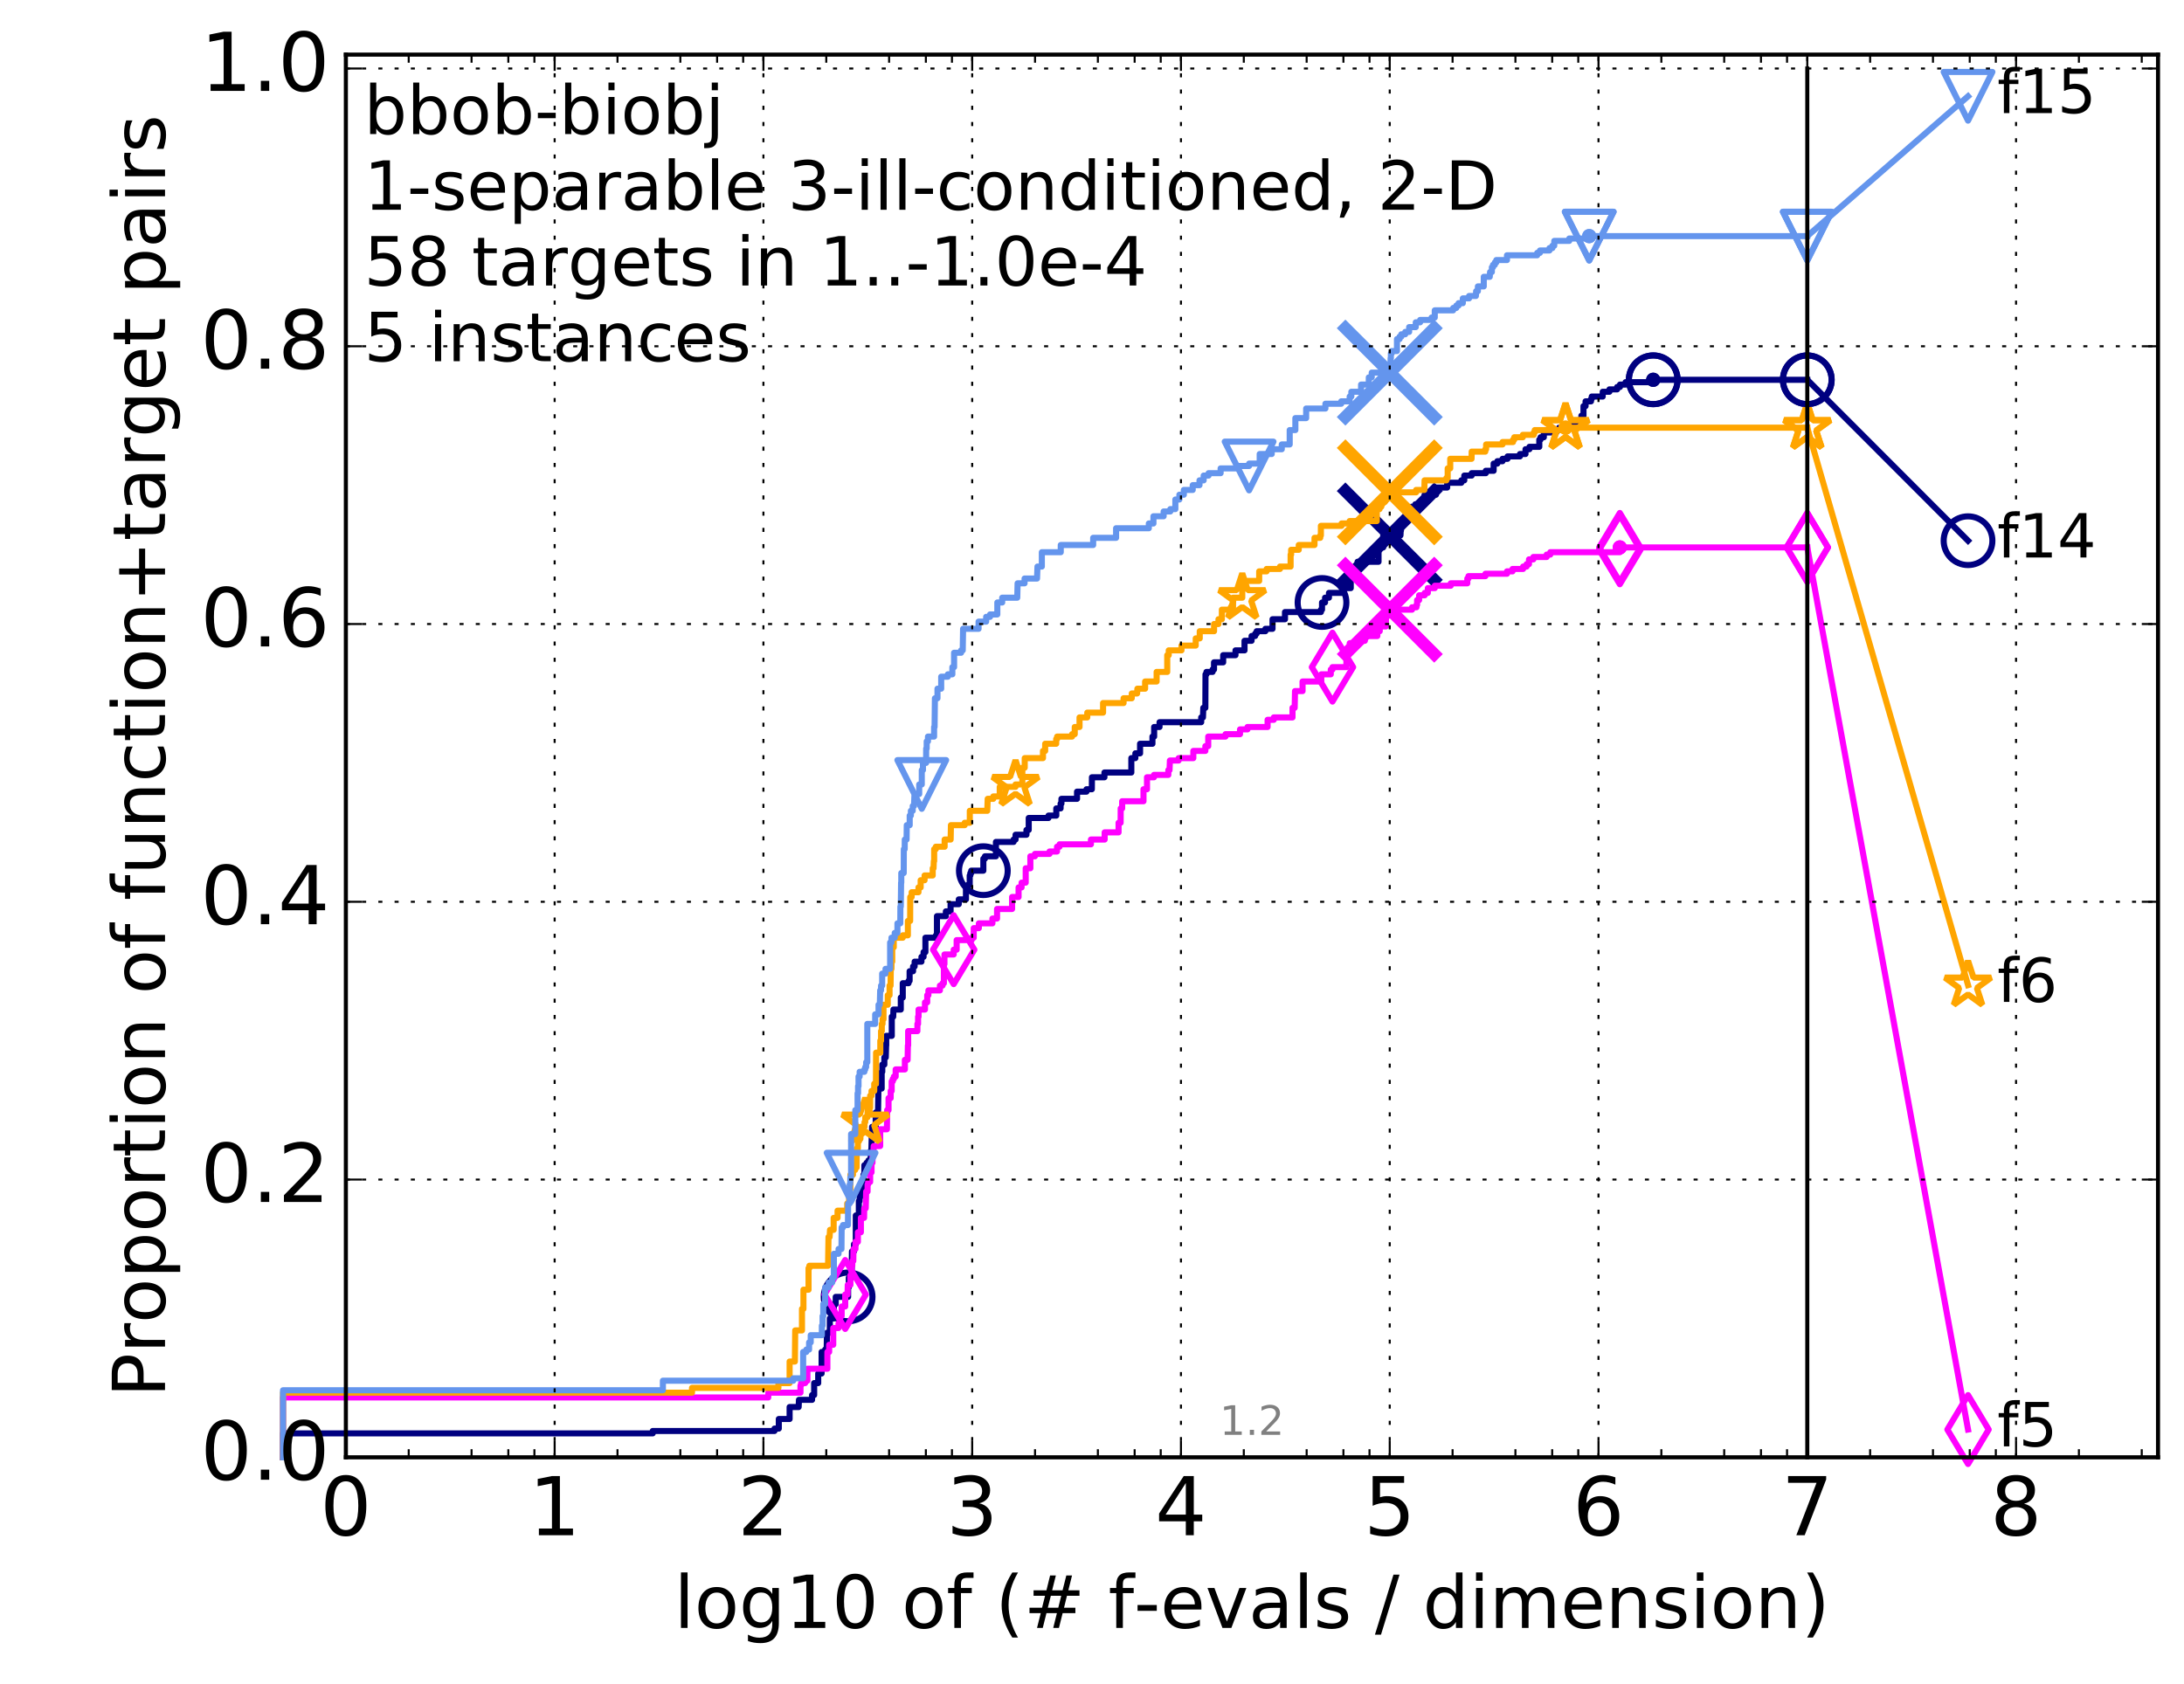 <?xml version="1.0" encoding="utf-8" standalone="no"?>
<!DOCTYPE svg PUBLIC "-//W3C//DTD SVG 1.1//EN"
  "http://www.w3.org/Graphics/SVG/1.1/DTD/svg11.dtd">
<!-- Created with matplotlib (http://matplotlib.org/) -->
<svg height="415pt" version="1.1" viewBox="0 0 538 415" width="538pt" xmlns="http://www.w3.org/2000/svg" xmlns:xlink="http://www.w3.org/1999/xlink">
 <defs>
  <style type="text/css">
*{stroke-linecap:butt;stroke-linejoin:round;stroke-miterlimit:100000;}
  </style>
 </defs>
 <g id="figure_1">
  <g id="patch_1">
   <path d="M 0 415.456 
L 538.8 415.456 
L 538.8 0 
L 0 0 
z
" style="fill:#ffffff;"/>
  </g>
  <g id="axes_1">
   <g id="patch_2">
    <path d="M 85.2 359.056 
L 531.6 359.056 
L 531.6 13.456 
L 85.2 13.456 
z
" style="fill:#ffffff;"/>
   </g>
   <g id="line2d_1">
    <defs>
     <path d="M 0 1.5 
C 0.398 1.5 0.779 1.342 1.061 1.061 
C 1.342 0.779 1.5 0.398 1.5 0 
C 1.5 -0.398 1.342 -0.779 1.061 -1.061 
C 0.779 -1.342 0.398 -1.5 0 -1.5 
C -0.398 -1.5 -0.779 -1.342 -1.061 -1.061 
C -1.342 -0.779 -1.5 -0.398 -1.5 0 
C -1.5 0.398 -1.342 0.779 -1.061 1.061 
C -0.779 1.342 -0.398 1.5 0 1.5 
z
" id="mff40db2f8c" style="stroke:#000080;stroke-width:0.5;"/>
    </defs>
    <g>
     <use style="fill:#000080;stroke:#000080;stroke-width:0.5;" x="407.251" xlink:href="#mff40db2f8c" y="93.573"/>
     <use style="fill:#000080;stroke:#000080;stroke-width:0.5;" x="407.251" xlink:href="#mff40db2f8c" y="93.573"/>
    </g>
   </g>
   <g id="line2d_2">
    <path d="M 69.718 359.056 
L 69.718 353.157 
L 160.791 353.157 
L 160.791 352.567 
L 190.787 352.567 
L 190.787 351.977 
L 191.848 351.977 
L 191.848 349.617 
L 194.51 349.617 
L 194.51 346.667 
L 196.738 346.667 
L 196.813 344.897 
L 200.04 344.897 
L 200.04 343.717 
L 200.556 343.717 
L 200.556 340.768 
L 201.555 340.768 
L 201.555 338.408 
L 202.393 338.408 
L 202.393 333.098 
L 203.258 333.098 
L 203.258 332.508 
L 203.65 332.508 
L 203.706 328.378 
L 204.415 328.378 
L 204.415 324.839 
L 205.412 324.839 
L 205.412 321.299 
L 205.87 321.299 
L 205.87 319.529 
L 208.921 319.529 
L 208.921 317.169 
L 209.096 317.169 
L 209.096 314.809 
L 209.782 314.809 
L 209.866 308.32 
L 210.365 308.32 
L 210.365 306.55 
L 210.813 306.55 
L 210.813 299.47 
L 211.566 299.47 
L 211.566 295.93 
L 211.76 295.93 
L 211.76 294.75 
L 212.106 294.75 
L 212.106 293.571 
L 212.669 293.571 
L 212.706 289.441 
L 212.927 289.441 
L 212.927 287.081 
L 213.471 287.081 
L 213.471 286.491 
L 213.931 286.491 
L 213.931 285.901 
L 214.485 285.901 
L 214.485 283.541 
L 214.656 283.541 
L 214.757 279.411 
L 214.825 279.411 
L 214.825 277.642 
L 215.716 277.642 
L 215.716 274.102 
L 216.292 274.102 
L 216.386 268.202 
L 217.188 268.202 
L 217.188 264.072 
L 217.339 264.072 
L 217.339 262.303 
L 217.845 262.303 
L 217.845 260.533 
L 218.196 260.533 
L 218.282 257.583 
L 218.311 257.583 
L 218.311 255.223 
L 219.68 255.223 
L 219.68 250.503 
L 220.03 250.503 
L 220.083 248.733 
L 221.898 248.733 
L 221.898 245.784 
L 222.383 245.784 
L 222.383 242.244 
L 223.802 242.244 
L 223.802 241.654 
L 224.071 241.654 
L 224.071 239.294 
L 224.923 239.294 
L 224.923 238.114 
L 225.306 238.114 
L 225.306 236.934 
L 226.989 236.934 
L 226.989 235.754 
L 227.511 235.754 
L 227.511 234.574 
L 227.964 234.574 
L 227.964 231.034 
L 230.558 231.034 
L 230.558 230.445 
L 230.806 230.445 
L 230.806 225.725 
L 233.001 225.725 
L 233.001 224.545 
L 234.164 224.545 
L 234.164 222.775 
L 236.182 222.775 
L 236.182 221.595 
L 237.949 221.595 
L 237.949 219.235 
L 238.34 219.235 
L 238.34 218.055 
L 238.874 218.055 
L 238.874 215.695 
L 239.034 215.695 
L 239.034 215.106 
L 239.25 215.106 
L 239.25 214.516 
L 242.235 214.516 
L 242.235 211.566 
L 242.627 211.566 
L 242.627 210.976 
L 245.337 210.976 
L 245.337 207.436 
L 249.688 207.436 
L 249.688 206.846 
L 250.171 206.846 
L 250.171 205.666 
L 252.855 205.666 
L 252.855 204.486 
L 253.412 204.486 
L 253.412 201.536 
L 258.282 201.536 
L 258.282 200.946 
L 260.204 200.946 
L 260.204 199.177 
L 261.261 199.177 
L 261.261 197.997 
L 261.471 197.997 
L 261.471 196.817 
L 265.314 196.817 
L 265.314 195.047 
L 267.644 195.047 
L 267.644 194.457 
L 268.96 194.457 
L 268.986 191.507 
L 272.064 191.507 
L 272.064 190.327 
L 278.69 190.327 
L 278.69 186.787 
L 279.681 186.787 
L 279.681 185.607 
L 280.841 185.607 
L 280.841 183.248 
L 283.89 183.248 
L 283.89 181.478 
L 284.308 181.478 
L 284.308 179.118 
L 285.638 179.118 
L 285.638 177.938 
L 295.897 177.938 
L 295.897 176.758 
L 296.332 176.758 
L 296.418 174.398 
L 296.922 174.398 
L 296.961 166.139 
L 297.201 166.139 
L 297.201 165.549 
L 298.699 165.549 
L 298.699 164.959 
L 299.057 164.959 
L 299.057 163.189 
L 301.312 163.189 
L 301.312 161.419 
L 304.348 161.419 
L 304.348 160.239 
L 306.572 160.239 
L 306.572 157.879 
L 308.31 157.879 
L 308.31 156.699 
L 309.196 156.699 
L 309.196 156.109 
L 309.564 156.109 
L 309.564 155.519 
L 311.713 155.519 
L 311.713 154.929 
L 313.47 154.929 
L 313.47 152.569 
L 316.539 152.569 
L 316.539 150.8 
L 325.389 150.8 
L 325.389 150.21 
L 325.663 150.21 
L 325.663 148.44 
L 326.408 148.44 
L 326.408 147.26 
L 327.371 147.26 
L 327.371 146.08 
L 330.79 146.08 
L 330.79 144.9 
L 332.739 144.9 
L 332.739 141.36 
L 333.231 141.36 
L 333.231 140.18 
L 334.418 140.18 
L 334.418 138.41 
L 339.583 138.41 
L 339.583 134.871 
L 340.734 134.871 
L 340.734 131.921 
L 344.985 131.921 
L 345.044 130.741 
L 345.106 130.741 
L 345.134 129.561 
L 345.359 129.561 
L 345.359 128.971 
L 345.655 128.971 
L 345.655 127.791 
L 347.771 127.791 
L 347.771 124.841 
L 348.637 124.841 
L 348.637 124.251 
L 350.928 124.251 
L 350.928 121.891 
L 353.738 121.891 
L 353.738 120.122 
L 356.494 120.122 
L 356.494 118.942 
L 359.981 118.942 
L 359.981 118.352 
L 360.709 118.352 
L 360.709 117.172 
L 362.532 117.172 
L 362.532 116.582 
L 366.007 116.582 
L 366.007 115.992 
L 367.94 115.992 
L 367.94 114.222 
L 368.848 114.222 
L 368.848 113.632 
L 370.13 113.632 
L 370.13 113.042 
L 371.363 113.042 
L 371.363 112.452 
L 374.416 112.452 
L 374.416 111.862 
L 375.789 111.862 
L 375.789 110.682 
L 376.752 110.682 
L 376.752 110.092 
L 379.185 110.092 
L 379.185 108.322 
L 379.496 108.322 
L 379.496 107.732 
L 380.301 107.732 
L 380.301 106.552 
L 383.374 106.552 
L 383.374 105.962 
L 384.052 105.962 
L 384.052 105.372 
L 386.273 105.372 
L 386.273 104.783 
L 387.263 104.783 
L 387.263 104.193 
L 388.472 104.193 
L 388.472 103.603 
L 389.554 103.603 
L 389.554 102.423 
L 390.07 102.423 
L 390.07 100.063 
L 390.583 100.063 
L 390.583 98.883 
L 391.926 98.883 
L 391.926 98.293 
L 392.102 98.293 
L 392.102 97.703 
L 394.806 97.703 
L 394.806 96.523 
L 396.463 96.523 
L 396.463 95.933 
L 398.361 95.933 
L 398.361 95.343 
L 399.061 95.343 
L 399.061 94.753 
L 400.434 94.753 
L 400.434 94.163 
L 407.251 94.163 
L 407.251 93.573 
L 445.2 93.573 
L 445.2 93.573 
" style="fill:none;stroke:#000080;stroke-linecap:square;stroke-width:1.5;"/>
   </g>
   <g id="line2d_3">
    <defs>
     <path d="M 0 6 
C 1.591 6 3.117 5.368 4.243 4.243 
C 5.368 3.117 6 1.591 6 0 
C 6 -1.591 5.368 -3.117 4.243 -4.243 
C 3.117 -5.368 1.591 -6 0 -6 
C -1.591 -6 -3.117 -5.368 -4.243 -4.243 
C -5.368 -3.117 -6 -1.591 -6 0 
C -6 1.591 -5.368 3.117 -4.243 4.243 
C -3.117 5.368 -1.591 6 0 6 
z
" id="m1ea72271ec" style="stroke:#000080;stroke-width:1.5;"/>
    </defs>
    <g>
     <use style="fill:none;stroke:#000080;stroke-width:1.5;" x="208.921" xlink:href="#m1ea72271ec" y="319.529"/>
     <use style="fill:none;stroke:#000080;stroke-width:1.5;" x="242.235" xlink:href="#m1ea72271ec" y="214.516"/>
     <use style="fill:none;stroke:#000080;stroke-width:1.5;" x="325.663" xlink:href="#m1ea72271ec" y="148.44"/>
     <use style="fill:none;stroke:#000080;stroke-width:1.5;" x="407.251" xlink:href="#m1ea72271ec" y="93.573"/>
     <use style="fill:none;stroke:#000080;stroke-width:1.5;" x="407.251" xlink:href="#m1ea72271ec" y="93.573"/>
     <use style="fill:none;stroke:#000080;stroke-width:1.5;" x="445.2" xlink:href="#m1ea72271ec" y="93.573"/>
    </g>
   </g>
   <g id="line2d_4"/>
   <g id="line2d_5">
    <path clip-path="url(#p6a69b03058)" d="M 342.356 131.921 
" style="fill:none;stroke:#000080;stroke-linecap:square;"/>
    <defs>
     <path d="M -12 12 
L 12 -12 
M -12 -12 
L 12 12 
" id="m71fbe0f738" style="stroke:#000080;stroke-width:3.0;"/>
    </defs>
    <g clip-path="url(#p6a69b03058)">
     <use style="fill:#000080;stroke:#000080;stroke-width:3.0;" x="342.356" xlink:href="#m71fbe0f738" y="131.921"/>
    </g>
   </g>
   <g id="line2d_6">
    <defs>
     <path d="M 0 1.5 
C 0.398 1.5 0.779 1.342 1.061 1.061 
C 1.342 0.779 1.5 0.398 1.5 0 
C 1.5 -0.398 1.342 -0.779 1.061 -1.061 
C 0.779 -1.342 0.398 -1.5 0 -1.5 
C -0.398 -1.5 -0.779 -1.342 -1.061 -1.061 
C -1.342 -0.779 -1.5 -0.398 -1.5 0 
C -1.5 0.398 -1.342 0.779 -1.061 1.061 
C -0.779 1.342 -0.398 1.5 0 1.5 
z
" id="m04dc488359" style="stroke:#ff00ff;stroke-width:0.5;"/>
    </defs>
    <g>
     <use style="fill:#ff00ff;stroke:#ff00ff;stroke-width:0.5;" x="399.022" xlink:href="#m04dc488359" y="134.871"/>
     <use style="fill:#ff00ff;stroke:#ff00ff;stroke-width:0.5;" x="399.022" xlink:href="#m04dc488359" y="134.871"/>
    </g>
   </g>
   <g id="line2d_7">
    <path d="M 69.718 359.056 
L 69.718 344.307 
L 189.253 344.307 
L 189.253 343.127 
L 197.188 343.127 
L 197.188 341.357 
L 197.336 341.357 
L 197.336 340.768 
L 198.344 340.768 
L 198.344 340.178 
L 198.901 340.178 
L 198.901 337.228 
L 203.816 337.228 
L 203.816 333.098 
L 204.253 333.098 
L 204.253 331.328 
L 205.258 331.328 
L 205.258 327.198 
L 206.563 327.198 
L 206.563 326.018 
L 206.902 326.018 
L 206.902 324.249 
L 207.33 324.249 
L 207.33 321.889 
L 208.208 321.889 
L 208.208 318.939 
L 208.789 318.939 
L 208.833 316.579 
L 209.484 316.579 
L 209.484 314.219 
L 209.782 314.219 
L 209.782 311.859 
L 209.95 311.859 
L 209.95 310.679 
L 210.2 310.679 
L 210.242 307.73 
L 210.732 307.73 
L 210.732 305.96 
L 211.331 305.96 
L 211.331 303.6 
L 212.067 303.6 
L 212.067 300.06 
L 212.854 300.06 
L 212.891 297.7 
L 213.255 297.7 
L 213.363 293.571 
L 213.72 293.571 
L 213.72 291.801 
L 213.861 291.801 
L 213.861 291.211 
L 214.348 291.211 
L 214.348 288.851 
L 214.69 288.851 
L 214.69 286.491 
L 214.926 286.491 
L 214.926 284.131 
L 215.126 284.131 
L 215.226 282.361 
L 216.822 282.361 
L 216.822 278.231 
L 218.483 278.231 
L 218.54 273.512 
L 218.88 273.512 
L 218.88 270.562 
L 219.408 270.562 
L 219.408 268.792 
L 219.653 268.792 
L 219.653 266.432 
L 219.923 266.432 
L 219.923 265.842 
L 220.19 265.842 
L 220.19 265.252 
L 220.636 265.252 
L 220.636 263.482 
L 222.905 263.482 
L 222.905 261.123 
L 223.576 261.123 
L 223.644 257.583 
L 223.712 257.583 
L 223.712 254.043 
L 225.99 254.043 
L 225.99 252.273 
L 226.153 252.273 
L 226.153 250.503 
L 226.275 250.503 
L 226.275 248.733 
L 227.852 248.733 
L 227.852 246.963 
L 228.409 246.963 
L 228.409 245.194 
L 228.7 245.194 
L 228.7 244.014 
L 231.535 244.014 
L 231.535 242.834 
L 232.18 242.834 
L 232.18 242.244 
L 232.518 242.244 
L 232.518 237.524 
L 232.655 237.524 
L 232.655 235.164 
L 234.93 235.164 
L 234.93 233.984 
L 235.658 233.984 
L 235.658 231.624 
L 239.351 231.624 
L 239.351 231.034 
L 239.862 231.034 
L 239.862 228.675 
L 241.132 228.675 
L 241.132 227.495 
L 244.47 227.495 
L 244.47 226.315 
L 245.61 226.315 
L 245.61 223.955 
L 249.317 223.955 
L 249.317 221.005 
L 250.913 221.005 
L 250.913 218.645 
L 251.657 218.645 
L 251.657 217.465 
L 252.67 217.465 
L 252.67 213.926 
L 253.816 213.926 
L 253.816 210.976 
L 254.939 210.976 
L 254.939 210.386 
L 258.536 210.386 
L 258.536 209.796 
L 260.38 209.796 
L 260.38 208.616 
L 261.003 208.616 
L 261.003 208.026 
L 268.735 208.026 
L 268.735 206.846 
L 272.119 206.846 
L 272.119 205.076 
L 275.544 205.076 
L 275.544 202.716 
L 276.052 202.716 
L 276.069 199.177 
L 276.431 199.177 
L 276.431 197.407 
L 281.684 197.407 
L 281.684 194.457 
L 282.549 194.457 
L 282.549 191.507 
L 284.269 191.507 
L 284.269 190.917 
L 287.803 190.917 
L 287.803 189.737 
L 288.1 189.737 
L 288.191 187.377 
L 290.344 187.377 
L 290.344 186.787 
L 293.961 186.787 
L 293.961 185.017 
L 296.922 185.017 
L 296.922 183.837 
L 297.63 183.837 
L 297.63 181.478 
L 301.888 181.478 
L 301.888 180.888 
L 305.464 180.888 
L 305.464 179.708 
L 307.303 179.708 
L 307.303 179.118 
L 312.256 179.118 
L 312.256 177.348 
L 313.779 177.348 
L 313.779 176.758 
L 318.393 176.758 
L 318.393 174.398 
L 318.926 174.398 
L 319.01 170.268 
L 320.869 170.268 
L 320.869 167.909 
L 325.481 167.909 
L 325.481 166.139 
L 327.821 166.139 
L 327.821 164.959 
L 328.236 164.959 
L 328.236 164.369 
L 331.668 164.369 
L 331.668 160.239 
L 332.487 160.239 
L 332.487 158.469 
L 333.794 158.469 
L 333.794 157.879 
L 336.21 157.879 
L 336.21 156.699 
L 339.289 156.699 
L 339.289 155.519 
L 339.882 155.519 
L 339.882 154.339 
L 341.41 154.339 
L 341.41 150.21 
L 347.838 150.21 
L 347.838 149.62 
L 348.926 149.62 
L 348.926 149.03 
L 349.085 149.03 
L 349.085 147.85 
L 349.584 147.85 
L 349.584 146.67 
L 350.957 146.67 
L 350.957 146.08 
L 351.732 146.08 
L 351.732 144.9 
L 353.444 144.9 
L 353.444 144.31 
L 357.37 144.31 
L 357.37 143.72 
L 361.454 143.72 
L 361.454 142.54 
L 361.742 142.54 
L 361.742 141.95 
L 365.917 141.95 
L 365.917 141.36 
L 371.23 141.36 
L 371.23 140.77 
L 372.591 140.77 
L 372.591 140.18 
L 375.2 140.18 
L 375.2 139.59 
L 376.057 139.59 
L 376.057 139 
L 376.647 139 
L 376.647 137.82 
L 377.722 137.82 
L 377.722 137.23 
L 381.004 137.23 
L 381.004 136.641 
L 381.892 136.641 
L 381.892 136.051 
L 399.022 136.051 
L 399.022 134.871 
L 445.2 134.871 
L 445.2 134.871 
" style="fill:none;stroke:#ff00ff;stroke-linecap:square;stroke-width:1.5;"/>
   </g>
   <g id="line2d_8">
    <defs>
     <path d="M -0 8.485 
L 5.091 0 
L 0 -8.485 
L -5.091 -0 
z
" id="m80c0b7a1e1" style="stroke:#ff00ff;stroke-linejoin:miter;stroke-width:1.5;"/>
    </defs>
    <g>
     <use style="fill:none;stroke:#ff00ff;stroke-linejoin:miter;stroke-width:1.5;" x="208.208" xlink:href="#m80c0b7a1e1" y="318.939"/>
     <use style="fill:none;stroke:#ff00ff;stroke-linejoin:miter;stroke-width:1.5;" x="234.93" xlink:href="#m80c0b7a1e1" y="233.984"/>
     <use style="fill:none;stroke:#ff00ff;stroke-linejoin:miter;stroke-width:1.5;" x="328.236" xlink:href="#m80c0b7a1e1" y="164.369"/>
     <use style="fill:none;stroke:#ff00ff;stroke-linejoin:miter;stroke-width:1.5;" x="399.022" xlink:href="#m80c0b7a1e1" y="135.461"/>
     <use style="fill:none;stroke:#ff00ff;stroke-linejoin:miter;stroke-width:1.5;" x="399.022" xlink:href="#m80c0b7a1e1" y="134.871"/>
     <use style="fill:none;stroke:#ff00ff;stroke-linejoin:miter;stroke-width:1.5;" x="445.2" xlink:href="#m80c0b7a1e1" y="134.871"/>
    </g>
   </g>
   <g id="line2d_9"/>
   <g id="line2d_10">
    <path clip-path="url(#p6a69b03058)" d="M 342.356 150.21 
" style="fill:none;stroke:#ff00ff;stroke-linecap:square;"/>
    <defs>
     <path d="M -12 12 
L 12 -12 
M -12 -12 
L 12 12 
" id="ma01831afe3" style="stroke:#ff00ff;stroke-width:3.0;"/>
    </defs>
    <g clip-path="url(#p6a69b03058)">
     <use style="fill:#ff00ff;stroke:#ff00ff;stroke-width:3.0;" x="342.356" xlink:href="#ma01831afe3" y="150.21"/>
    </g>
   </g>
   <g id="line2d_11">
    <defs>
     <path d="M 0 1.5 
C 0.398 1.5 0.779 1.342 1.061 1.061 
C 1.342 0.779 1.5 0.398 1.5 0 
C 1.5 -0.398 1.342 -0.779 1.061 -1.061 
C 0.779 -1.342 0.398 -1.5 0 -1.5 
C -0.398 -1.5 -0.779 -1.342 -1.061 -1.061 
C -1.342 -0.779 -1.5 -0.398 -1.5 0 
C -1.5 0.398 -1.342 0.779 -1.061 1.061 
C -0.779 1.342 -0.398 1.5 0 1.5 
z
" id="mcf624ee984" style="stroke:#ffa500;stroke-width:0.5;"/>
    </defs>
    <g>
     <use style="fill:#ffa500;stroke:#ffa500;stroke-width:0.5;" x="385.65" xlink:href="#mcf624ee984" y="105.372"/>
     <use style="fill:#ffa500;stroke:#ffa500;stroke-width:0.5;" x="385.65" xlink:href="#mcf624ee984" y="105.372"/>
    </g>
   </g>
   <g id="line2d_12">
    <path d="M 69.718 359.056 
L 69.718 343.127 
L 170.469 343.127 
L 170.469 341.947 
L 191.754 341.947 
L 191.754 340.768 
L 194.51 340.768 
L 194.51 335.458 
L 195.81 335.458 
L 195.889 327.788 
L 197.556 327.788 
L 197.556 322.479 
L 197.918 322.479 
L 197.918 317.759 
L 199.174 317.759 
L 199.174 312.449 
L 199.377 312.449 
L 199.377 311.859 
L 203.981 311.859 
L 204.09 304.78 
L 204.361 304.78 
L 204.468 303.01 
L 205.361 303.01 
L 205.361 300.06 
L 206.318 300.06 
L 206.318 298.29 
L 208.701 298.29 
L 208.701 296.52 
L 209.139 296.52 
L 209.183 292.981 
L 209.484 292.981 
L 209.484 289.441 
L 210.117 289.441 
L 210.117 288.261 
L 210.651 288.261 
L 210.651 287.671 
L 211.014 287.671 
L 211.054 282.951 
L 211.331 282.951 
L 211.331 281.181 
L 211.605 281.181 
L 211.605 280.591 
L 211.953 280.591 
L 211.953 277.642 
L 212.964 277.642 
L 212.964 276.462 
L 213.146 276.462 
L 213.146 275.282 
L 213.685 275.282 
L 213.755 272.922 
L 214.348 272.922 
L 214.348 269.972 
L 214.69 269.972 
L 214.69 268.792 
L 215.357 268.792 
L 215.357 267.022 
L 215.781 267.022 
L 215.813 259.353 
L 216.852 259.353 
L 216.852 256.403 
L 217.036 256.403 
L 217.036 254.043 
L 217.218 254.043 
L 217.218 252.273 
L 217.399 252.273 
L 217.399 251.093 
L 217.638 251.093 
L 217.638 247.553 
L 218.683 247.553 
L 218.683 245.194 
L 219.132 245.194 
L 219.132 242.834 
L 219.38 242.834 
L 219.435 238.704 
L 219.599 238.704 
L 219.626 236.934 
L 219.789 236.934 
L 219.789 233.394 
L 220.163 233.394 
L 220.163 231.034 
L 222.383 231.034 
L 222.383 230.445 
L 223.644 230.445 
L 223.644 226.905 
L 224.204 226.905 
L 224.226 221.005 
L 224.577 221.005 
L 224.577 219.825 
L 226.254 219.825 
L 226.254 218.645 
L 226.793 218.645 
L 226.793 216.875 
L 227.758 216.875 
L 227.758 215.695 
L 229.761 215.695 
L 229.761 213.926 
L 229.967 213.926 
L 230.035 212.156 
L 230.12 212.156 
L 230.12 209.206 
L 230.524 209.206 
L 230.524 208.616 
L 232.7 208.616 
L 232.7 206.846 
L 234.178 206.846 
L 234.249 203.306 
L 237.636 203.306 
L 237.636 202.716 
L 238.897 202.716 
L 238.897 199.766 
L 243.201 199.766 
L 243.305 196.817 
L 244.683 196.817 
L 244.683 196.227 
L 246.271 196.227 
L 246.271 193.867 
L 250.164 193.867 
L 250.164 193.277 
L 251.844 193.277 
L 251.844 189.147 
L 252.427 189.147 
L 252.427 186.787 
L 256.923 186.787 
L 256.923 185.017 
L 257.464 185.017 
L 257.464 183.248 
L 260.178 183.248 
L 260.178 182.068 
L 260.411 182.068 
L 260.411 181.478 
L 264.09 181.478 
L 264.09 180.888 
L 264.749 180.888 
L 264.749 179.118 
L 265.928 179.118 
L 265.928 176.758 
L 267.833 176.758 
L 267.833 175.578 
L 271.727 175.578 
L 271.727 173.218 
L 276.78 173.218 
L 276.78 172.038 
L 278.796 172.038 
L 278.796 170.858 
L 280.114 170.858 
L 280.185 169.678 
L 282.083 169.678 
L 282.083 167.909 
L 284.919 167.909 
L 284.919 165.549 
L 287.533 165.549 
L 287.533 161.419 
L 287.902 161.419 
L 287.902 160.239 
L 291.043 160.239 
L 291.043 159.059 
L 294.551 159.059 
L 294.551 157.289 
L 295.541 157.289 
L 295.541 155.519 
L 299.07 155.519 
L 299.07 153.749 
L 300.152 153.749 
L 300.152 152.569 
L 300.99 152.569 
L 300.99 150.21 
L 303.181 150.21 
L 303.181 149.62 
L 303.744 149.62 
L 303.744 147.26 
L 306.016 147.26 
L 306.016 143.13 
L 310.183 143.13 
L 310.183 140.77 
L 312.015 140.77 
L 312.015 140.18 
L 315.31 140.18 
L 315.31 139.59 
L 317.925 139.59 
L 317.925 136.641 
L 318.052 136.641 
L 318.052 135.461 
L 319.929 135.461 
L 319.929 134.281 
L 323.813 134.281 
L 323.813 132.511 
L 325.22 132.511 
L 325.22 131.921 
L 325.383 131.921 
L 325.383 129.561 
L 330.477 129.561 
L 330.477 128.971 
L 332.464 128.971 
L 332.464 128.381 
L 339.16 128.381 
L 339.16 125.431 
L 339.847 125.431 
L 339.847 124.841 
L 340.263 124.841 
L 340.263 123.661 
L 341.155 123.661 
L 341.155 121.301 
L 348.84 121.301 
L 348.84 120.712 
L 350.874 120.712 
L 350.926 118.352 
L 356.297 118.352 
L 356.297 117.762 
L 356.618 117.762 
L 356.618 115.402 
L 357.245 115.402 
L 357.245 113.042 
L 362.5 113.042 
L 362.531 111.272 
L 365.878 111.272 
L 365.878 110.682 
L 366.088 110.682 
L 366.088 109.502 
L 370.129 109.502 
L 370.129 108.912 
L 372.717 108.912 
L 372.717 108.322 
L 373.025 108.322 
L 373.025 107.732 
L 375.124 107.732 
L 375.124 107.142 
L 377.823 107.142 
L 377.823 106.552 
L 378.068 106.552 
L 378.068 105.962 
L 385.65 105.962 
L 385.65 105.372 
L 445.2 105.372 
L 445.2 105.372 
" style="fill:none;stroke:#ffa500;stroke-linecap:square;stroke-width:1.5;"/>
   </g>
   <g id="line2d_13">
    <defs>
     <path d="M 0 -6 
L -1.347 -1.854 
L -5.706 -1.854 
L -2.18 0.708 
L -3.527 4.854 
L -0 2.292 
L 3.527 4.854 
L 2.18 0.708 
L 5.706 -1.854 
L 1.347 -1.854 
z
" id="m703078ebaf" style="stroke:#ffa500;stroke-linejoin:bevel;stroke-width:1.5;"/>
    </defs>
    <g>
     <use style="fill:none;stroke:#ffa500;stroke-linejoin:bevel;stroke-width:1.5;" x="213.146" xlink:href="#m703078ebaf" y="276.462"/>
     <use style="fill:none;stroke:#ffa500;stroke-linejoin:bevel;stroke-width:1.5;" x="250.164" xlink:href="#m703078ebaf" y="193.277"/>
     <use style="fill:none;stroke:#ffa500;stroke-linejoin:bevel;stroke-width:1.5;" x="306.016" xlink:href="#m703078ebaf" y="147.26"/>
     <use style="fill:none;stroke:#ffa500;stroke-linejoin:bevel;stroke-width:1.5;" x="385.65" xlink:href="#m703078ebaf" y="105.372"/>
     <use style="fill:none;stroke:#ffa500;stroke-linejoin:bevel;stroke-width:1.5;" x="385.65" xlink:href="#m703078ebaf" y="105.372"/>
     <use style="fill:none;stroke:#ffa500;stroke-linejoin:bevel;stroke-width:1.5;" x="445.2" xlink:href="#m703078ebaf" y="105.372"/>
    </g>
   </g>
   <g id="line2d_14"/>
   <g id="line2d_15">
    <path clip-path="url(#p6a69b03058)" d="M 342.356 121.301 
" style="fill:none;stroke:#ffa500;stroke-linecap:square;"/>
    <defs>
     <path d="M -12 12 
L 12 -12 
M -12 -12 
L 12 12 
" id="m528cbfd100" style="stroke:#ffa500;stroke-width:3.0;"/>
    </defs>
    <g clip-path="url(#p6a69b03058)">
     <use style="fill:#ffa500;stroke:#ffa500;stroke-width:3.0;" x="342.356" xlink:href="#m528cbfd100" y="121.301"/>
    </g>
   </g>
   <g id="line2d_16">
    <defs>
     <path d="M 0 1.5 
C 0.398 1.5 0.779 1.342 1.061 1.061 
C 1.342 0.779 1.5 0.398 1.5 0 
C 1.5 -0.398 1.342 -0.779 1.061 -1.061 
C 0.779 -1.342 0.398 -1.5 0 -1.5 
C -0.398 -1.5 -0.779 -1.342 -1.061 -1.061 
C -1.342 -0.779 -1.5 -0.398 -1.5 0 
C -1.5 0.398 -1.342 0.779 -1.061 1.061 
C -0.779 1.342 -0.398 1.5 0 1.5 
z
" id="m641ae142e2" style="stroke:#6495ed;stroke-width:0.5;"/>
    </defs>
    <g>
     <use style="fill:#6495ed;stroke:#6495ed;stroke-width:0.5;" x="391.484" xlink:href="#m641ae142e2" y="58.175"/>
     <use style="fill:#6495ed;stroke:#6495ed;stroke-width:0.5;" x="391.484" xlink:href="#m641ae142e2" y="58.175"/>
    </g>
   </g>
   <g id="line2d_17">
    <path d="M 69.718 359.056 
L 69.718 342.537 
L 163.295 342.537 
L 163.295 340.178 
L 195.412 340.178 
L 195.412 339.588 
L 197.846 339.588 
L 197.846 333.098 
L 198.624 333.098 
L 198.624 332.508 
L 199.31 332.508 
L 199.31 330.738 
L 199.711 330.738 
L 199.711 328.968 
L 202.452 328.968 
L 202.452 326.608 
L 202.627 326.608 
L 202.627 324.249 
L 202.801 324.249 
L 202.801 321.299 
L 203.258 321.299 
L 203.258 317.169 
L 204.145 317.169 
L 204.145 315.989 
L 204.998 315.989 
L 204.998 314.809 
L 205.412 314.809 
L 205.412 308.91 
L 206.563 308.91 
L 206.563 307.73 
L 207.283 307.73 
L 207.33 302.42 
L 207.657 302.42 
L 207.657 301.83 
L 208.877 301.83 
L 208.921 296.52 
L 209.313 296.52 
L 209.313 291.801 
L 209.442 291.801 
L 209.484 290.031 
L 209.655 290.031 
L 209.655 279.411 
L 210.692 279.411 
L 210.692 273.512 
L 211.252 273.512 
L 211.252 269.382 
L 211.371 269.382 
L 211.371 267.612 
L 211.488 267.612 
L 211.488 265.252 
L 211.76 265.252 
L 211.76 264.072 
L 212.927 264.072 
L 212.927 263.482 
L 213.146 263.482 
L 213.146 262.892 
L 213.363 262.892 
L 213.363 261.713 
L 213.649 261.713 
L 213.649 252.273 
L 215.587 252.273 
L 215.587 249.913 
L 216.417 249.913 
L 216.417 247.553 
L 216.729 247.553 
L 216.822 244.014 
L 217.036 244.014 
L 217.036 242.834 
L 217.309 242.834 
L 217.309 239.884 
L 218.138 239.884 
L 218.138 238.704 
L 219.27 238.704 
L 219.27 232.214 
L 219.599 232.214 
L 219.599 231.034 
L 220.401 231.034 
L 220.401 229.855 
L 221.073 229.855 
L 221.073 227.495 
L 221.775 227.495 
L 221.799 223.365 
L 221.898 223.365 
L 221.971 217.465 
L 222.02 217.465 
L 222.02 215.106 
L 222.622 215.106 
L 222.646 209.206 
L 222.859 209.206 
L 222.882 206.846 
L 223.324 206.846 
L 223.37 203.306 
L 224.093 203.306 
L 224.093 200.946 
L 224.381 200.946 
L 224.381 199.766 
L 224.837 199.766 
L 224.837 198.587 
L 225.158 198.587 
L 225.242 196.227 
L 225.64 196.227 
L 225.64 195.637 
L 226.435 195.637 
L 226.435 193.277 
L 227.067 193.277 
L 227.067 189.737 
L 227.358 189.737 
L 227.358 187.967 
L 228.132 187.967 
L 228.151 184.427 
L 228.28 184.427 
L 228.28 182.658 
L 228.592 182.658 
L 228.592 181.478 
L 230.103 181.478 
L 230.103 179.118 
L 230.222 179.118 
L 230.306 172.038 
L 230.937 172.038 
L 230.937 169.678 
L 231.852 169.678 
L 231.852 166.729 
L 233.488 166.729 
L 233.488 166.139 
L 234.599 166.139 
L 234.599 164.369 
L 235.026 164.369 
L 235.026 160.829 
L 236.744 160.829 
L 236.744 160.239 
L 237.157 160.239 
L 237.244 154.929 
L 241.059 154.929 
L 241.059 153.159 
L 242.926 153.159 
L 242.926 151.98 
L 243.881 151.98 
L 243.881 151.39 
L 245.678 151.39 
L 245.678 148.44 
L 246.881 148.44 
L 246.881 147.26 
L 250.589 147.26 
L 250.671 143.72 
L 252.39 143.72 
L 252.39 142.54 
L 255.459 142.54 
L 255.568 139.59 
L 256.645 139.59 
L 256.645 136.051 
L 261.303 136.051 
L 261.303 134.281 
L 269.288 134.281 
L 269.288 132.511 
L 274.936 132.511 
L 274.936 130.151 
L 283 130.151 
L 283 128.971 
L 284.135 128.971 
L 284.135 127.201 
L 286.646 127.201 
L 286.646 126.021 
L 288.291 126.021 
L 288.291 125.431 
L 289.532 125.431 
L 289.532 123.071 
L 290.523 123.071 
L 290.523 121.891 
L 291.622 121.891 
L 291.622 120.712 
L 293.812 120.712 
L 293.812 119.532 
L 295.483 119.532 
L 295.483 118.352 
L 296.506 118.352 
L 296.506 117.172 
L 297.715 117.172 
L 297.715 116.582 
L 300.684 116.582 
L 300.684 115.402 
L 304.75 115.402 
L 304.75 114.812 
L 307.699 114.812 
L 307.699 114.222 
L 310.308 114.222 
L 310.308 111.862 
L 313.275 111.862 
L 313.275 110.682 
L 315.748 110.682 
L 315.748 109.502 
L 317.701 109.502 
L 317.701 105.962 
L 319.096 105.962 
L 319.096 103.013 
L 321.757 103.013 
L 321.757 100.653 
L 326.499 100.653 
L 326.499 99.473 
L 330.394 99.473 
L 330.394 98.883 
L 332.473 98.883 
L 332.473 97.703 
L 332.886 97.703 
L 332.886 96.523 
L 335.285 96.523 
L 335.285 94.753 
L 337.184 94.753 
L 337.184 92.983 
L 337.908 92.983 
L 337.908 91.803 
L 342.503 91.803 
L 342.556 88.264 
L 342.625 88.264 
L 342.626 87.084 
L 342.832 87.084 
L 342.832 86.494 
L 344.127 86.494 
L 344.127 83.544 
L 344.762 83.544 
L 344.762 82.954 
L 345.194 82.954 
L 345.194 82.364 
L 346.16 82.364 
L 346.16 81.774 
L 347.127 81.774 
L 347.127 80.594 
L 348.752 80.594 
L 348.752 79.414 
L 349.833 79.414 
L 349.833 78.824 
L 352.648 78.824 
L 352.648 78.234 
L 353.438 78.234 
L 353.438 76.464 
L 357.972 76.464 
L 357.972 75.874 
L 358.74 75.874 
L 358.74 75.284 
L 359.301 75.284 
L 359.301 74.694 
L 360.35 74.694 
L 360.35 73.515 
L 361.887 73.515 
L 361.887 72.925 
L 363.571 72.925 
L 363.621 71.745 
L 364.059 71.745 
L 364.059 70.565 
L 365.507 70.565 
L 365.507 68.205 
L 366.984 68.205 
L 367.053 67.025 
L 367.499 67.025 
L 367.5 65.845 
L 367.788 65.845 
L 367.788 65.255 
L 368.234 65.255 
L 368.234 64.665 
L 368.599 64.665 
L 368.599 64.075 
L 371.227 64.075 
L 371.227 62.895 
L 378.668 62.895 
L 378.668 62.305 
L 379.342 62.305 
L 379.342 61.715 
L 381.692 61.715 
L 381.692 61.125 
L 382.415 61.125 
L 382.415 60.535 
L 382.874 60.535 
L 382.874 59.355 
L 386.565 59.355 
L 386.565 58.765 
L 391.484 58.765 
L 391.484 58.175 
L 445.2 58.175 
L 445.2 58.175 
" style="fill:none;stroke:#6495ed;stroke-linecap:square;stroke-width:1.5;"/>
   </g>
   <g id="line2d_18">
    <defs>
     <path d="M -0 6 
L 6 -6 
L -6 -6 
z
" id="mbce4f6e704" style="stroke:#6495ed;stroke-linejoin:miter;stroke-width:1.5;"/>
    </defs>
    <g>
     <use style="fill:none;stroke:#6495ed;stroke-linejoin:miter;stroke-width:1.5;" x="209.655" xlink:href="#mbce4f6e704" y="290.031"/>
     <use style="fill:none;stroke:#6495ed;stroke-linejoin:miter;stroke-width:1.5;" x="227.067" xlink:href="#mbce4f6e704" y="193.277"/>
     <use style="fill:none;stroke:#6495ed;stroke-linejoin:miter;stroke-width:1.5;" x="307.699" xlink:href="#mbce4f6e704" y="114.812"/>
     <use style="fill:none;stroke:#6495ed;stroke-linejoin:miter;stroke-width:1.5;" x="391.484" xlink:href="#mbce4f6e704" y="58.175"/>
     <use style="fill:none;stroke:#6495ed;stroke-linejoin:miter;stroke-width:1.5;" x="391.484" xlink:href="#mbce4f6e704" y="58.175"/>
     <use style="fill:none;stroke:#6495ed;stroke-linejoin:miter;stroke-width:1.5;" x="445.2" xlink:href="#mbce4f6e704" y="58.175"/>
    </g>
   </g>
   <g id="line2d_19"/>
   <g id="line2d_20">
    <path clip-path="url(#p6a69b03058)" d="M 342.355 91.803 
" style="fill:none;stroke:#6495ed;stroke-linecap:square;"/>
    <defs>
     <path d="M -12 12 
L 12 -12 
M -12 -12 
L 12 12 
" id="m884cff9aed" style="stroke:#6495ed;stroke-width:3.0;"/>
    </defs>
    <g clip-path="url(#p6a69b03058)">
     <use style="fill:#6495ed;stroke:#6495ed;stroke-width:3.0;" x="342.355" xlink:href="#m884cff9aed" y="91.803"/>
    </g>
   </g>
   <g id="line2d_21">
    <path d="M 445.2 134.871 
L 484.8 352.213 
" style="fill:none;stroke:#ff00ff;stroke-linecap:square;stroke-width:1.5;"/>
    <g>
     <use style="fill:none;stroke:#ff00ff;stroke-linejoin:miter;stroke-width:1.5;" x="445.2" xlink:href="#m80c0b7a1e1" y="134.871"/>
     <use style="fill:none;stroke:#ff00ff;stroke-linejoin:miter;stroke-width:1.5;" x="484.8" xlink:href="#m80c0b7a1e1" y="352.213"/>
    </g>
   </g>
   <g id="line2d_22">
    <path d="M 445.2 105.372 
L 484.8 242.716 
" style="fill:none;stroke:#ffa500;stroke-linecap:square;stroke-width:1.5;"/>
    <g>
     <use style="fill:none;stroke:#ffa500;stroke-linejoin:bevel;stroke-width:1.5;" x="445.2" xlink:href="#m703078ebaf" y="105.372"/>
     <use style="fill:none;stroke:#ffa500;stroke-linejoin:bevel;stroke-width:1.5;" x="484.8" xlink:href="#m703078ebaf" y="242.716"/>
    </g>
   </g>
   <g id="line2d_23">
    <path d="M 445.2 93.573 
L 484.8 133.219 
" style="fill:none;stroke:#000080;stroke-linecap:square;stroke-width:1.5;"/>
    <g>
     <use style="fill:none;stroke:#000080;stroke-width:1.5;" x="445.2" xlink:href="#m1ea72271ec" y="93.573"/>
     <use style="fill:none;stroke:#000080;stroke-width:1.5;" x="484.8" xlink:href="#m1ea72271ec" y="133.219"/>
    </g>
   </g>
   <g id="line2d_24">
    <path d="M 445.2 58.175 
L 484.8 23.722 
" style="fill:none;stroke:#6495ed;stroke-linecap:square;stroke-width:1.5;"/>
    <g>
     <use style="fill:none;stroke:#6495ed;stroke-linejoin:miter;stroke-width:1.5;" x="445.2" xlink:href="#mbce4f6e704" y="58.175"/>
     <use style="fill:none;stroke:#6495ed;stroke-linejoin:miter;stroke-width:1.5;" x="484.8" xlink:href="#mbce4f6e704" y="23.722"/>
    </g>
   </g>
   <g id="line2d_25">
    <path d="M 445.2 359.056 
L 445.2 16.878 
" style="fill:none;stroke:#000000;stroke-linecap:square;"/>
   </g>
   <g id="patch_3">
    <path d="M 85.2 13.456 
L 531.6 13.456 
" style="fill:none;stroke:#000000;stroke-linecap:square;stroke-linejoin:miter;"/>
   </g>
   <g id="patch_4">
    <path d="M 531.6 359.056 
L 531.6 13.456 
" style="fill:none;stroke:#000000;stroke-linecap:square;stroke-linejoin:miter;"/>
   </g>
   <g id="patch_5">
    <path d="M 85.2 359.056 
L 531.6 359.056 
" style="fill:none;stroke:#000000;stroke-linecap:square;stroke-linejoin:miter;"/>
   </g>
   <g id="patch_6">
    <path d="M 85.2 359.056 
L 85.2 13.456 
" style="fill:none;stroke:#000000;stroke-linecap:square;stroke-linejoin:miter;"/>
   </g>
   <g id="matplotlib.axis_1">
    <g id="xtick_1">
     <g id="line2d_26">
      <path clip-path="url(#p6a69b03058)" d="M 85.2 359.056 
L 85.2 13.456 
" style="fill:none;stroke:#000000;stroke-dasharray:1,3;stroke-dashoffset:0.0;stroke-width:0.5;"/>
     </g>
     <g id="line2d_27">
      <defs>
       <path d="M 0 0 
L 0 -4 
" id="me84f608895" style="stroke:#000000;stroke-width:0.5;"/>
      </defs>
      <g>
       <use style="stroke:#000000;stroke-width:0.5;" x="85.2" xlink:href="#me84f608895" y="359.056"/>
      </g>
     </g>
     <g id="line2d_28">
      <defs>
       <path d="M 0 0 
L 0 4 
" id="mf9cf9e40e6" style="stroke:#000000;stroke-width:0.5;"/>
      </defs>
      <g>
       <use style="stroke:#000000;stroke-width:0.5;" x="85.2" xlink:href="#mf9cf9e40e6" y="13.456"/>
      </g>
     </g>
     <g id="text_1">
      <!-- 0 -->
      <defs>
       <path d="M 31.781 66.406 
Q 24.172 66.406 20.328 58.906 
Q 16.5 51.422 16.5 36.375 
Q 16.5 21.391 20.328 13.891 
Q 24.172 6.391 31.781 6.391 
Q 39.453 6.391 43.281 13.891 
Q 47.125 21.391 47.125 36.375 
Q 47.125 51.422 43.281 58.906 
Q 39.453 66.406 31.781 66.406 
M 31.781 74.219 
Q 44.047 74.219 50.516 64.516 
Q 56.984 54.828 56.984 36.375 
Q 56.984 17.969 50.516 8.266 
Q 44.047 -1.422 31.781 -1.422 
Q 19.531 -1.422 13.062 8.266 
Q 6.594 17.969 6.594 36.375 
Q 6.594 54.828 13.062 64.516 
Q 19.531 74.219 31.781 74.219 
" id="BitstreamVeraSans-Roman-30"/>
      </defs>
      <g transform="translate(78.838 378.253)scale(0.2 -0.2)">
       <use xlink:href="#BitstreamVeraSans-Roman-30"/>
      </g>
     </g>
    </g>
    <g id="xtick_2">
     <g id="line2d_29">
      <path clip-path="url(#p6a69b03058)" d="M 136.629 359.056 
L 136.629 13.456 
" style="fill:none;stroke:#000000;stroke-dasharray:1,3;stroke-dashoffset:0.0;stroke-width:0.5;"/>
     </g>
     <g id="line2d_30">
      <g>
       <use style="stroke:#000000;stroke-width:0.5;" x="136.629" xlink:href="#me84f608895" y="359.056"/>
      </g>
     </g>
     <g id="line2d_31">
      <g>
       <use style="stroke:#000000;stroke-width:0.5;" x="136.629" xlink:href="#mf9cf9e40e6" y="13.456"/>
      </g>
     </g>
     <g id="text_2">
      <!-- 1 -->
      <defs>
       <path d="M 12.406 8.297 
L 28.516 8.297 
L 28.516 63.922 
L 10.984 60.406 
L 10.984 69.391 
L 28.422 72.906 
L 38.281 72.906 
L 38.281 8.297 
L 54.391 8.297 
L 54.391 0 
L 12.406 0 
z
" id="BitstreamVeraSans-Roman-31"/>
      </defs>
      <g transform="translate(130.266 378.253)scale(0.2 -0.2)">
       <use xlink:href="#BitstreamVeraSans-Roman-31"/>
      </g>
     </g>
    </g>
    <g id="xtick_3">
     <g id="line2d_32">
      <path clip-path="url(#p6a69b03058)" d="M 188.057 359.056 
L 188.057 13.456 
" style="fill:none;stroke:#000000;stroke-dasharray:1,3;stroke-dashoffset:0.0;stroke-width:0.5;"/>
     </g>
     <g id="line2d_33">
      <g>
       <use style="stroke:#000000;stroke-width:0.5;" x="188.057" xlink:href="#me84f608895" y="359.056"/>
      </g>
     </g>
     <g id="line2d_34">
      <g>
       <use style="stroke:#000000;stroke-width:0.5;" x="188.057" xlink:href="#mf9cf9e40e6" y="13.456"/>
      </g>
     </g>
     <g id="text_3">
      <!-- 2 -->
      <defs>
       <path d="M 19.188 8.297 
L 53.609 8.297 
L 53.609 0 
L 7.328 0 
L 7.328 8.297 
Q 12.938 14.109 22.625 23.891 
Q 32.328 33.688 34.812 36.531 
Q 39.547 41.844 41.422 45.531 
Q 43.312 49.219 43.312 52.781 
Q 43.312 58.594 39.234 62.25 
Q 35.156 65.922 28.609 65.922 
Q 23.969 65.922 18.812 64.312 
Q 13.672 62.703 7.812 59.422 
L 7.812 69.391 
Q 13.766 71.781 18.938 73 
Q 24.125 74.219 28.422 74.219 
Q 39.75 74.219 46.484 68.547 
Q 53.219 62.891 53.219 53.422 
Q 53.219 48.922 51.531 44.891 
Q 49.859 40.875 45.406 35.406 
Q 44.188 33.984 37.641 27.219 
Q 31.109 20.453 19.188 8.297 
" id="BitstreamVeraSans-Roman-32"/>
      </defs>
      <g transform="translate(181.695 378.253)scale(0.2 -0.2)">
       <use xlink:href="#BitstreamVeraSans-Roman-32"/>
      </g>
     </g>
    </g>
    <g id="xtick_4">
     <g id="line2d_35">
      <path clip-path="url(#p6a69b03058)" d="M 239.486 359.056 
L 239.486 13.456 
" style="fill:none;stroke:#000000;stroke-dasharray:1,3;stroke-dashoffset:0.0;stroke-width:0.5;"/>
     </g>
     <g id="line2d_36">
      <g>
       <use style="stroke:#000000;stroke-width:0.5;" x="239.486" xlink:href="#me84f608895" y="359.056"/>
      </g>
     </g>
     <g id="line2d_37">
      <g>
       <use style="stroke:#000000;stroke-width:0.5;" x="239.486" xlink:href="#mf9cf9e40e6" y="13.456"/>
      </g>
     </g>
     <g id="text_4">
      <!-- 3 -->
      <defs>
       <path d="M 40.578 39.312 
Q 47.656 37.797 51.625 33 
Q 55.609 28.219 55.609 21.188 
Q 55.609 10.406 48.188 4.484 
Q 40.766 -1.422 27.094 -1.422 
Q 22.516 -1.422 17.656 -0.516 
Q 12.797 0.391 7.625 2.203 
L 7.625 11.719 
Q 11.719 9.328 16.594 8.109 
Q 21.484 6.891 26.812 6.891 
Q 36.078 6.891 40.938 10.547 
Q 45.797 14.203 45.797 21.188 
Q 45.797 27.641 41.281 31.266 
Q 36.766 34.906 28.719 34.906 
L 20.219 34.906 
L 20.219 43.016 
L 29.109 43.016 
Q 36.375 43.016 40.234 45.922 
Q 44.094 48.828 44.094 54.297 
Q 44.094 59.906 40.109 62.906 
Q 36.141 65.922 28.719 65.922 
Q 24.656 65.922 20.016 65.031 
Q 15.375 64.156 9.812 62.312 
L 9.812 71.094 
Q 15.438 72.656 20.344 73.438 
Q 25.25 74.219 29.594 74.219 
Q 40.828 74.219 47.359 69.109 
Q 53.906 64.016 53.906 55.328 
Q 53.906 49.266 50.438 45.094 
Q 46.969 40.922 40.578 39.312 
" id="BitstreamVeraSans-Roman-33"/>
      </defs>
      <g transform="translate(233.123 378.253)scale(0.2 -0.2)">
       <use xlink:href="#BitstreamVeraSans-Roman-33"/>
      </g>
     </g>
    </g>
    <g id="xtick_5">
     <g id="line2d_38">
      <path clip-path="url(#p6a69b03058)" d="M 290.914 359.056 
L 290.914 13.456 
" style="fill:none;stroke:#000000;stroke-dasharray:1,3;stroke-dashoffset:0.0;stroke-width:0.5;"/>
     </g>
     <g id="line2d_39">
      <g>
       <use style="stroke:#000000;stroke-width:0.5;" x="290.914" xlink:href="#me84f608895" y="359.056"/>
      </g>
     </g>
     <g id="line2d_40">
      <g>
       <use style="stroke:#000000;stroke-width:0.5;" x="290.914" xlink:href="#mf9cf9e40e6" y="13.456"/>
      </g>
     </g>
     <g id="text_5">
      <!-- 4 -->
      <defs>
       <path d="M 37.797 64.312 
L 12.891 25.391 
L 37.797 25.391 
z
M 35.203 72.906 
L 47.609 72.906 
L 47.609 25.391 
L 58.016 25.391 
L 58.016 17.188 
L 47.609 17.188 
L 47.609 0 
L 37.797 0 
L 37.797 17.188 
L 4.891 17.188 
L 4.891 26.703 
z
" id="BitstreamVeraSans-Roman-34"/>
      </defs>
      <g transform="translate(284.552 378.253)scale(0.2 -0.2)">
       <use xlink:href="#BitstreamVeraSans-Roman-34"/>
      </g>
     </g>
    </g>
    <g id="xtick_6">
     <g id="line2d_41">
      <path clip-path="url(#p6a69b03058)" d="M 342.343 359.056 
L 342.343 13.456 
" style="fill:none;stroke:#000000;stroke-dasharray:1,3;stroke-dashoffset:0.0;stroke-width:0.5;"/>
     </g>
     <g id="line2d_42">
      <g>
       <use style="stroke:#000000;stroke-width:0.5;" x="342.343" xlink:href="#me84f608895" y="359.056"/>
      </g>
     </g>
     <g id="line2d_43">
      <g>
       <use style="stroke:#000000;stroke-width:0.5;" x="342.343" xlink:href="#mf9cf9e40e6" y="13.456"/>
      </g>
     </g>
     <g id="text_6">
      <!-- 5 -->
      <defs>
       <path d="M 10.797 72.906 
L 49.516 72.906 
L 49.516 64.594 
L 19.828 64.594 
L 19.828 46.734 
Q 21.969 47.469 24.109 47.828 
Q 26.266 48.188 28.422 48.188 
Q 40.625 48.188 47.75 41.5 
Q 54.891 34.812 54.891 23.391 
Q 54.891 11.625 47.562 5.094 
Q 40.234 -1.422 26.906 -1.422 
Q 22.312 -1.422 17.547 -0.641 
Q 12.797 0.141 7.719 1.703 
L 7.719 11.625 
Q 12.109 9.234 16.797 8.062 
Q 21.484 6.891 26.703 6.891 
Q 35.156 6.891 40.078 11.328 
Q 45.016 15.766 45.016 23.391 
Q 45.016 31 40.078 35.438 
Q 35.156 39.891 26.703 39.891 
Q 22.75 39.891 18.812 39.016 
Q 14.891 38.141 10.797 36.281 
z
" id="BitstreamVeraSans-Roman-35"/>
      </defs>
      <g transform="translate(335.98 378.253)scale(0.2 -0.2)">
       <use xlink:href="#BitstreamVeraSans-Roman-35"/>
      </g>
     </g>
    </g>
    <g id="xtick_7">
     <g id="line2d_44">
      <path clip-path="url(#p6a69b03058)" d="M 393.771 359.056 
L 393.771 13.456 
" style="fill:none;stroke:#000000;stroke-dasharray:1,3;stroke-dashoffset:0.0;stroke-width:0.5;"/>
     </g>
     <g id="line2d_45">
      <g>
       <use style="stroke:#000000;stroke-width:0.5;" x="393.771" xlink:href="#me84f608895" y="359.056"/>
      </g>
     </g>
     <g id="line2d_46">
      <g>
       <use style="stroke:#000000;stroke-width:0.5;" x="393.771" xlink:href="#mf9cf9e40e6" y="13.456"/>
      </g>
     </g>
     <g id="text_7">
      <!-- 6 -->
      <defs>
       <path d="M 33.016 40.375 
Q 26.375 40.375 22.484 35.828 
Q 18.609 31.297 18.609 23.391 
Q 18.609 15.531 22.484 10.953 
Q 26.375 6.391 33.016 6.391 
Q 39.656 6.391 43.531 10.953 
Q 47.406 15.531 47.406 23.391 
Q 47.406 31.297 43.531 35.828 
Q 39.656 40.375 33.016 40.375 
M 52.594 71.297 
L 52.594 62.312 
Q 48.875 64.062 45.094 64.984 
Q 41.312 65.922 37.594 65.922 
Q 27.828 65.922 22.672 59.328 
Q 17.531 52.734 16.797 39.406 
Q 19.672 43.656 24.016 45.922 
Q 28.375 48.188 33.594 48.188 
Q 44.578 48.188 50.953 41.516 
Q 57.328 34.859 57.328 23.391 
Q 57.328 12.156 50.688 5.359 
Q 44.047 -1.422 33.016 -1.422 
Q 20.359 -1.422 13.672 8.266 
Q 6.984 17.969 6.984 36.375 
Q 6.984 53.656 15.188 63.938 
Q 23.391 74.219 37.203 74.219 
Q 40.922 74.219 44.703 73.484 
Q 48.484 72.75 52.594 71.297 
" id="BitstreamVeraSans-Roman-36"/>
      </defs>
      <g transform="translate(387.409 378.253)scale(0.2 -0.2)">
       <use xlink:href="#BitstreamVeraSans-Roman-36"/>
      </g>
     </g>
    </g>
    <g id="xtick_8">
     <g id="line2d_47">
      <path clip-path="url(#p6a69b03058)" d="M 445.2 359.056 
L 445.2 13.456 
" style="fill:none;stroke:#000000;stroke-dasharray:1,3;stroke-dashoffset:0.0;stroke-width:0.5;"/>
     </g>
     <g id="line2d_48">
      <g>
       <use style="stroke:#000000;stroke-width:0.5;" x="445.2" xlink:href="#me84f608895" y="359.056"/>
      </g>
     </g>
     <g id="line2d_49">
      <g>
       <use style="stroke:#000000;stroke-width:0.5;" x="445.2" xlink:href="#mf9cf9e40e6" y="13.456"/>
      </g>
     </g>
     <g id="text_8">
      <!-- 7 -->
      <defs>
       <path d="M 8.203 72.906 
L 55.078 72.906 
L 55.078 68.703 
L 28.609 0 
L 18.312 0 
L 43.219 64.594 
L 8.203 64.594 
z
" id="BitstreamVeraSans-Roman-37"/>
      </defs>
      <g transform="translate(438.837 378.253)scale(0.2 -0.2)">
       <use xlink:href="#BitstreamVeraSans-Roman-37"/>
      </g>
     </g>
    </g>
    <g id="xtick_9">
     <g id="line2d_50">
      <path clip-path="url(#p6a69b03058)" d="M 496.629 359.056 
L 496.629 13.456 
" style="fill:none;stroke:#000000;stroke-dasharray:1,3;stroke-dashoffset:0.0;stroke-width:0.5;"/>
     </g>
     <g id="line2d_51">
      <g>
       <use style="stroke:#000000;stroke-width:0.5;" x="496.629" xlink:href="#me84f608895" y="359.056"/>
      </g>
     </g>
     <g id="line2d_52">
      <g>
       <use style="stroke:#000000;stroke-width:0.5;" x="496.629" xlink:href="#mf9cf9e40e6" y="13.456"/>
      </g>
     </g>
     <g id="text_9">
      <!-- 8 -->
      <defs>
       <path d="M 31.781 34.625 
Q 24.75 34.625 20.719 30.859 
Q 16.703 27.094 16.703 20.516 
Q 16.703 13.922 20.719 10.156 
Q 24.75 6.391 31.781 6.391 
Q 38.812 6.391 42.859 10.172 
Q 46.922 13.969 46.922 20.516 
Q 46.922 27.094 42.891 30.859 
Q 38.875 34.625 31.781 34.625 
M 21.922 38.812 
Q 15.578 40.375 12.031 44.719 
Q 8.5 49.078 8.5 55.328 
Q 8.5 64.062 14.719 69.141 
Q 20.953 74.219 31.781 74.219 
Q 42.672 74.219 48.875 69.141 
Q 55.078 64.062 55.078 55.328 
Q 55.078 49.078 51.531 44.719 
Q 48 40.375 41.703 38.812 
Q 48.828 37.156 52.797 32.312 
Q 56.781 27.484 56.781 20.516 
Q 56.781 9.906 50.312 4.234 
Q 43.844 -1.422 31.781 -1.422 
Q 19.734 -1.422 13.25 4.234 
Q 6.781 9.906 6.781 20.516 
Q 6.781 27.484 10.781 32.312 
Q 14.797 37.156 21.922 38.812 
M 18.312 54.391 
Q 18.312 48.734 21.844 45.562 
Q 25.391 42.391 31.781 42.391 
Q 38.141 42.391 41.719 45.562 
Q 45.312 48.734 45.312 54.391 
Q 45.312 60.062 41.719 63.234 
Q 38.141 66.406 31.781 66.406 
Q 25.391 66.406 21.844 63.234 
Q 18.312 60.062 18.312 54.391 
" id="BitstreamVeraSans-Roman-38"/>
      </defs>
      <g transform="translate(490.266 378.253)scale(0.2 -0.2)">
       <use xlink:href="#BitstreamVeraSans-Roman-38"/>
      </g>
     </g>
    </g>
    <g id="xtick_10">
     <g id="line2d_53">
      <defs>
       <path d="M 0 0 
L 0 -2 
" id="m55653fe443" style="stroke:#000000;stroke-width:0.5;"/>
      </defs>
      <g>
       <use style="stroke:#000000;stroke-width:0.5;" x="100.682" xlink:href="#m55653fe443" y="359.056"/>
      </g>
     </g>
     <g id="line2d_54">
      <defs>
       <path d="M 0 0 
L 0 2 
" id="m6181544158" style="stroke:#000000;stroke-width:0.5;"/>
      </defs>
      <g>
       <use style="stroke:#000000;stroke-width:0.5;" x="100.682" xlink:href="#m6181544158" y="13.456"/>
      </g>
     </g>
    </g>
    <g id="xtick_11">
     <g id="line2d_55">
      <g>
       <use style="stroke:#000000;stroke-width:0.5;" x="116.163" xlink:href="#m55653fe443" y="359.056"/>
      </g>
     </g>
     <g id="line2d_56">
      <g>
       <use style="stroke:#000000;stroke-width:0.5;" x="116.163" xlink:href="#m6181544158" y="13.456"/>
      </g>
     </g>
    </g>
    <g id="xtick_12">
     <g id="line2d_57">
      <g>
       <use style="stroke:#000000;stroke-width:0.5;" x="125.219" xlink:href="#m55653fe443" y="359.056"/>
      </g>
     </g>
     <g id="line2d_58">
      <g>
       <use style="stroke:#000000;stroke-width:0.5;" x="125.219" xlink:href="#m6181544158" y="13.456"/>
      </g>
     </g>
    </g>
    <g id="xtick_13">
     <g id="line2d_59">
      <g>
       <use style="stroke:#000000;stroke-width:0.5;" x="131.645" xlink:href="#m55653fe443" y="359.056"/>
      </g>
     </g>
     <g id="line2d_60">
      <g>
       <use style="stroke:#000000;stroke-width:0.5;" x="131.645" xlink:href="#m6181544158" y="13.456"/>
      </g>
     </g>
    </g>
    <g id="xtick_14">
     <g id="line2d_61">
      <g>
       <use style="stroke:#000000;stroke-width:0.5;" x="152.11" xlink:href="#m55653fe443" y="359.056"/>
      </g>
     </g>
     <g id="line2d_62">
      <g>
       <use style="stroke:#000000;stroke-width:0.5;" x="152.11" xlink:href="#m6181544158" y="13.456"/>
      </g>
     </g>
    </g>
    <g id="xtick_15">
     <g id="line2d_63">
      <g>
       <use style="stroke:#000000;stroke-width:0.5;" x="167.592" xlink:href="#m55653fe443" y="359.056"/>
      </g>
     </g>
     <g id="line2d_64">
      <g>
       <use style="stroke:#000000;stroke-width:0.5;" x="167.592" xlink:href="#m6181544158" y="13.456"/>
      </g>
     </g>
    </g>
    <g id="xtick_16">
     <g id="line2d_65">
      <g>
       <use style="stroke:#000000;stroke-width:0.5;" x="176.648" xlink:href="#m55653fe443" y="359.056"/>
      </g>
     </g>
     <g id="line2d_66">
      <g>
       <use style="stroke:#000000;stroke-width:0.5;" x="176.648" xlink:href="#m6181544158" y="13.456"/>
      </g>
     </g>
    </g>
    <g id="xtick_17">
     <g id="line2d_67">
      <g>
       <use style="stroke:#000000;stroke-width:0.5;" x="183.073" xlink:href="#m55653fe443" y="359.056"/>
      </g>
     </g>
     <g id="line2d_68">
      <g>
       <use style="stroke:#000000;stroke-width:0.5;" x="183.073" xlink:href="#m6181544158" y="13.456"/>
      </g>
     </g>
    </g>
    <g id="xtick_18">
     <g id="line2d_69">
      <g>
       <use style="stroke:#000000;stroke-width:0.5;" x="203.539" xlink:href="#m55653fe443" y="359.056"/>
      </g>
     </g>
     <g id="line2d_70">
      <g>
       <use style="stroke:#000000;stroke-width:0.5;" x="203.539" xlink:href="#m6181544158" y="13.456"/>
      </g>
     </g>
    </g>
    <g id="xtick_19">
     <g id="line2d_71">
      <g>
       <use style="stroke:#000000;stroke-width:0.5;" x="219.02" xlink:href="#m55653fe443" y="359.056"/>
      </g>
     </g>
     <g id="line2d_72">
      <g>
       <use style="stroke:#000000;stroke-width:0.5;" x="219.02" xlink:href="#m6181544158" y="13.456"/>
      </g>
     </g>
    </g>
    <g id="xtick_20">
     <g id="line2d_73">
      <g>
       <use style="stroke:#000000;stroke-width:0.5;" x="228.076" xlink:href="#m55653fe443" y="359.056"/>
      </g>
     </g>
     <g id="line2d_74">
      <g>
       <use style="stroke:#000000;stroke-width:0.5;" x="228.076" xlink:href="#m6181544158" y="13.456"/>
      </g>
     </g>
    </g>
    <g id="xtick_21">
     <g id="line2d_75">
      <g>
       <use style="stroke:#000000;stroke-width:0.5;" x="234.502" xlink:href="#m55653fe443" y="359.056"/>
      </g>
     </g>
     <g id="line2d_76">
      <g>
       <use style="stroke:#000000;stroke-width:0.5;" x="234.502" xlink:href="#m6181544158" y="13.456"/>
      </g>
     </g>
    </g>
    <g id="xtick_22">
     <g id="line2d_77">
      <g>
       <use style="stroke:#000000;stroke-width:0.5;" x="254.967" xlink:href="#m55653fe443" y="359.056"/>
      </g>
     </g>
     <g id="line2d_78">
      <g>
       <use style="stroke:#000000;stroke-width:0.5;" x="254.967" xlink:href="#m6181544158" y="13.456"/>
      </g>
     </g>
    </g>
    <g id="xtick_23">
     <g id="line2d_79">
      <g>
       <use style="stroke:#000000;stroke-width:0.5;" x="270.449" xlink:href="#m55653fe443" y="359.056"/>
      </g>
     </g>
     <g id="line2d_80">
      <g>
       <use style="stroke:#000000;stroke-width:0.5;" x="270.449" xlink:href="#m6181544158" y="13.456"/>
      </g>
     </g>
    </g>
    <g id="xtick_24">
     <g id="line2d_81">
      <g>
       <use style="stroke:#000000;stroke-width:0.5;" x="279.505" xlink:href="#m55653fe443" y="359.056"/>
      </g>
     </g>
     <g id="line2d_82">
      <g>
       <use style="stroke:#000000;stroke-width:0.5;" x="279.505" xlink:href="#m6181544158" y="13.456"/>
      </g>
     </g>
    </g>
    <g id="xtick_25">
     <g id="line2d_83">
      <g>
       <use style="stroke:#000000;stroke-width:0.5;" x="285.93" xlink:href="#m55653fe443" y="359.056"/>
      </g>
     </g>
     <g id="line2d_84">
      <g>
       <use style="stroke:#000000;stroke-width:0.5;" x="285.93" xlink:href="#m6181544158" y="13.456"/>
      </g>
     </g>
    </g>
    <g id="xtick_26">
     <g id="line2d_85">
      <g>
       <use style="stroke:#000000;stroke-width:0.5;" x="306.396" xlink:href="#m55653fe443" y="359.056"/>
      </g>
     </g>
     <g id="line2d_86">
      <g>
       <use style="stroke:#000000;stroke-width:0.5;" x="306.396" xlink:href="#m6181544158" y="13.456"/>
      </g>
     </g>
    </g>
    <g id="xtick_27">
     <g id="line2d_87">
      <g>
       <use style="stroke:#000000;stroke-width:0.5;" x="321.877" xlink:href="#m55653fe443" y="359.056"/>
      </g>
     </g>
     <g id="line2d_88">
      <g>
       <use style="stroke:#000000;stroke-width:0.5;" x="321.877" xlink:href="#m6181544158" y="13.456"/>
      </g>
     </g>
    </g>
    <g id="xtick_28">
     <g id="line2d_89">
      <g>
       <use style="stroke:#000000;stroke-width:0.5;" x="330.933" xlink:href="#m55653fe443" y="359.056"/>
      </g>
     </g>
     <g id="line2d_90">
      <g>
       <use style="stroke:#000000;stroke-width:0.5;" x="330.933" xlink:href="#m6181544158" y="13.456"/>
      </g>
     </g>
    </g>
    <g id="xtick_29">
     <g id="line2d_91">
      <g>
       <use style="stroke:#000000;stroke-width:0.5;" x="337.359" xlink:href="#m55653fe443" y="359.056"/>
      </g>
     </g>
     <g id="line2d_92">
      <g>
       <use style="stroke:#000000;stroke-width:0.5;" x="337.359" xlink:href="#m6181544158" y="13.456"/>
      </g>
     </g>
    </g>
    <g id="xtick_30">
     <g id="line2d_93">
      <g>
       <use style="stroke:#000000;stroke-width:0.5;" x="357.824" xlink:href="#m55653fe443" y="359.056"/>
      </g>
     </g>
     <g id="line2d_94">
      <g>
       <use style="stroke:#000000;stroke-width:0.5;" x="357.824" xlink:href="#m6181544158" y="13.456"/>
      </g>
     </g>
    </g>
    <g id="xtick_31">
     <g id="line2d_95">
      <g>
       <use style="stroke:#000000;stroke-width:0.5;" x="373.306" xlink:href="#m55653fe443" y="359.056"/>
      </g>
     </g>
     <g id="line2d_96">
      <g>
       <use style="stroke:#000000;stroke-width:0.5;" x="373.306" xlink:href="#m6181544158" y="13.456"/>
      </g>
     </g>
    </g>
    <g id="xtick_32">
     <g id="line2d_97">
      <g>
       <use style="stroke:#000000;stroke-width:0.5;" x="382.362" xlink:href="#m55653fe443" y="359.056"/>
      </g>
     </g>
     <g id="line2d_98">
      <g>
       <use style="stroke:#000000;stroke-width:0.5;" x="382.362" xlink:href="#m6181544158" y="13.456"/>
      </g>
     </g>
    </g>
    <g id="xtick_33">
     <g id="line2d_99">
      <g>
       <use style="stroke:#000000;stroke-width:0.5;" x="388.787" xlink:href="#m55653fe443" y="359.056"/>
      </g>
     </g>
     <g id="line2d_100">
      <g>
       <use style="stroke:#000000;stroke-width:0.5;" x="388.787" xlink:href="#m6181544158" y="13.456"/>
      </g>
     </g>
    </g>
    <g id="xtick_34">
     <g id="line2d_101">
      <g>
       <use style="stroke:#000000;stroke-width:0.5;" x="409.253" xlink:href="#m55653fe443" y="359.056"/>
      </g>
     </g>
     <g id="line2d_102">
      <g>
       <use style="stroke:#000000;stroke-width:0.5;" x="409.253" xlink:href="#m6181544158" y="13.456"/>
      </g>
     </g>
    </g>
    <g id="xtick_35">
     <g id="line2d_103">
      <g>
       <use style="stroke:#000000;stroke-width:0.5;" x="424.735" xlink:href="#m55653fe443" y="359.056"/>
      </g>
     </g>
     <g id="line2d_104">
      <g>
       <use style="stroke:#000000;stroke-width:0.5;" x="424.735" xlink:href="#m6181544158" y="13.456"/>
      </g>
     </g>
    </g>
    <g id="xtick_36">
     <g id="line2d_105">
      <g>
       <use style="stroke:#000000;stroke-width:0.5;" x="433.791" xlink:href="#m55653fe443" y="359.056"/>
      </g>
     </g>
     <g id="line2d_106">
      <g>
       <use style="stroke:#000000;stroke-width:0.5;" x="433.791" xlink:href="#m6181544158" y="13.456"/>
      </g>
     </g>
    </g>
    <g id="xtick_37">
     <g id="line2d_107">
      <g>
       <use style="stroke:#000000;stroke-width:0.5;" x="440.216" xlink:href="#m55653fe443" y="359.056"/>
      </g>
     </g>
     <g id="line2d_108">
      <g>
       <use style="stroke:#000000;stroke-width:0.5;" x="440.216" xlink:href="#m6181544158" y="13.456"/>
      </g>
     </g>
    </g>
    <g id="xtick_38">
     <g id="line2d_109">
      <g>
       <use style="stroke:#000000;stroke-width:0.5;" x="460.682" xlink:href="#m55653fe443" y="359.056"/>
      </g>
     </g>
     <g id="line2d_110">
      <g>
       <use style="stroke:#000000;stroke-width:0.5;" x="460.682" xlink:href="#m6181544158" y="13.456"/>
      </g>
     </g>
    </g>
    <g id="xtick_39">
     <g id="line2d_111">
      <g>
       <use style="stroke:#000000;stroke-width:0.5;" x="476.163" xlink:href="#m55653fe443" y="359.056"/>
      </g>
     </g>
     <g id="line2d_112">
      <g>
       <use style="stroke:#000000;stroke-width:0.5;" x="476.163" xlink:href="#m6181544158" y="13.456"/>
      </g>
     </g>
    </g>
    <g id="xtick_40">
     <g id="line2d_113">
      <g>
       <use style="stroke:#000000;stroke-width:0.5;" x="485.219" xlink:href="#m55653fe443" y="359.056"/>
      </g>
     </g>
     <g id="line2d_114">
      <g>
       <use style="stroke:#000000;stroke-width:0.5;" x="485.219" xlink:href="#m6181544158" y="13.456"/>
      </g>
     </g>
    </g>
    <g id="xtick_41">
     <g id="line2d_115">
      <g>
       <use style="stroke:#000000;stroke-width:0.5;" x="491.645" xlink:href="#m55653fe443" y="359.056"/>
      </g>
     </g>
     <g id="line2d_116">
      <g>
       <use style="stroke:#000000;stroke-width:0.5;" x="491.645" xlink:href="#m6181544158" y="13.456"/>
      </g>
     </g>
    </g>
    <g id="xtick_42">
     <g id="line2d_117">
      <g>
       <use style="stroke:#000000;stroke-width:0.5;" x="512.11" xlink:href="#m55653fe443" y="359.056"/>
      </g>
     </g>
     <g id="line2d_118">
      <g>
       <use style="stroke:#000000;stroke-width:0.5;" x="512.11" xlink:href="#m6181544158" y="13.456"/>
      </g>
     </g>
    </g>
    <g id="xtick_43">
     <g id="line2d_119">
      <g>
       <use style="stroke:#000000;stroke-width:0.5;" x="527.592" xlink:href="#m55653fe443" y="359.056"/>
      </g>
     </g>
     <g id="line2d_120">
      <g>
       <use style="stroke:#000000;stroke-width:0.5;" x="527.592" xlink:href="#m6181544158" y="13.456"/>
      </g>
     </g>
    </g>
    <g id="text_10">
     <!-- log10 of (# f-evals / dimension) -->
     <defs>
      <path id="BitstreamVeraSans-Roman-20"/>
      <path d="M 51.125 44 
L 36.922 44 
L 32.812 27.688 
L 47.125 27.688 
z
M 43.797 71.781 
L 38.719 51.516 
L 52.984 51.516 
L 58.109 71.781 
L 65.922 71.781 
L 60.891 51.516 
L 76.125 51.516 
L 76.125 44 
L 58.984 44 
L 54.984 27.688 
L 70.516 27.688 
L 70.516 20.219 
L 53.078 20.219 
L 48 0 
L 40.188 0 
L 45.219 20.219 
L 30.906 20.219 
L 25.875 0 
L 18.016 0 
L 23.094 20.219 
L 7.719 20.219 
L 7.719 27.688 
L 24.906 27.688 
L 29 44 
L 13.281 44 
L 13.281 51.516 
L 30.906 51.516 
L 35.891 71.781 
z
" id="BitstreamVeraSans-Roman-23"/>
      <path d="M 52 44.188 
Q 55.375 50.25 60.062 53.125 
Q 64.75 56 71.094 56 
Q 79.641 56 84.281 50.016 
Q 88.922 44.047 88.922 33.016 
L 88.922 0 
L 79.891 0 
L 79.891 32.719 
Q 79.891 40.578 77.094 44.375 
Q 74.312 48.188 68.609 48.188 
Q 61.625 48.188 57.562 43.547 
Q 53.516 38.922 53.516 30.906 
L 53.516 0 
L 44.484 0 
L 44.484 32.719 
Q 44.484 40.625 41.703 44.406 
Q 38.922 48.188 33.109 48.188 
Q 26.219 48.188 22.156 43.531 
Q 18.109 38.875 18.109 30.906 
L 18.109 0 
L 9.078 0 
L 9.078 54.688 
L 18.109 54.688 
L 18.109 46.188 
Q 21.188 51.219 25.484 53.609 
Q 29.781 56 35.688 56 
Q 41.656 56 45.828 52.969 
Q 50 49.953 52 44.188 
" id="BitstreamVeraSans-Roman-6d"/>
      <path d="M 54.891 33.016 
L 54.891 0 
L 45.906 0 
L 45.906 32.719 
Q 45.906 40.484 42.875 44.328 
Q 39.844 48.188 33.797 48.188 
Q 26.516 48.188 22.312 43.547 
Q 18.109 38.922 18.109 30.906 
L 18.109 0 
L 9.078 0 
L 9.078 54.688 
L 18.109 54.688 
L 18.109 46.188 
Q 21.344 51.125 25.703 53.562 
Q 30.078 56 35.797 56 
Q 45.219 56 50.047 50.172 
Q 54.891 44.344 54.891 33.016 
" id="BitstreamVeraSans-Roman-6e"/>
      <path d="M 31 75.875 
Q 24.469 64.656 21.281 53.656 
Q 18.109 42.672 18.109 31.391 
Q 18.109 20.125 21.312 9.062 
Q 24.516 -2 31 -13.188 
L 23.188 -13.188 
Q 15.875 -1.703 12.234 9.375 
Q 8.594 20.453 8.594 31.391 
Q 8.594 42.281 12.203 53.312 
Q 15.828 64.359 23.188 75.875 
z
" id="BitstreamVeraSans-Roman-28"/>
      <path d="M 30.609 48.391 
Q 23.391 48.391 19.188 42.75 
Q 14.984 37.109 14.984 27.297 
Q 14.984 17.484 19.156 11.844 
Q 23.344 6.203 30.609 6.203 
Q 37.797 6.203 41.984 11.859 
Q 46.188 17.531 46.188 27.297 
Q 46.188 37.016 41.984 42.703 
Q 37.797 48.391 30.609 48.391 
M 30.609 56 
Q 42.328 56 49.016 48.375 
Q 55.719 40.766 55.719 27.297 
Q 55.719 13.875 49.016 6.219 
Q 42.328 -1.422 30.609 -1.422 
Q 18.844 -1.422 12.172 6.219 
Q 5.516 13.875 5.516 27.297 
Q 5.516 40.766 12.172 48.375 
Q 18.844 56 30.609 56 
" id="BitstreamVeraSans-Roman-6f"/>
      <path d="M 9.422 75.984 
L 18.406 75.984 
L 18.406 0 
L 9.422 0 
z
" id="BitstreamVeraSans-Roman-6c"/>
      <path d="M 2.984 54.688 
L 12.5 54.688 
L 29.594 8.797 
L 46.688 54.688 
L 56.203 54.688 
L 35.688 0 
L 23.484 0 
z
" id="BitstreamVeraSans-Roman-76"/>
      <path d="M 9.422 54.688 
L 18.406 54.688 
L 18.406 0 
L 9.422 0 
z
M 9.422 75.984 
L 18.406 75.984 
L 18.406 64.594 
L 9.422 64.594 
z
" id="BitstreamVeraSans-Roman-69"/>
      <path d="M 4.891 31.391 
L 31.203 31.391 
L 31.203 23.391 
L 4.891 23.391 
z
" id="BitstreamVeraSans-Roman-2d"/>
      <path d="M 25.391 72.906 
L 33.688 72.906 
L 8.297 -9.281 
L 0 -9.281 
z
" id="BitstreamVeraSans-Roman-2f"/>
      <path d="M 56.203 29.594 
L 56.203 25.203 
L 14.891 25.203 
Q 15.484 15.922 20.484 11.062 
Q 25.484 6.203 34.422 6.203 
Q 39.594 6.203 44.453 7.469 
Q 49.312 8.734 54.109 11.281 
L 54.109 2.781 
Q 49.266 0.734 44.188 -0.344 
Q 39.109 -1.422 33.891 -1.422 
Q 20.797 -1.422 13.156 6.188 
Q 5.516 13.812 5.516 26.812 
Q 5.516 40.234 12.766 48.109 
Q 20.016 56 32.328 56 
Q 43.359 56 49.781 48.891 
Q 56.203 41.797 56.203 29.594 
M 47.219 32.234 
Q 47.125 39.594 43.094 43.984 
Q 39.062 48.391 32.422 48.391 
Q 24.906 48.391 20.391 44.141 
Q 15.875 39.891 15.188 32.172 
z
" id="BitstreamVeraSans-Roman-65"/>
      <path d="M 45.406 46.391 
L 45.406 75.984 
L 54.391 75.984 
L 54.391 0 
L 45.406 0 
L 45.406 8.203 
Q 42.578 3.328 38.25 0.953 
Q 33.938 -1.422 27.875 -1.422 
Q 17.969 -1.422 11.734 6.484 
Q 5.516 14.406 5.516 27.297 
Q 5.516 40.188 11.734 48.094 
Q 17.969 56 27.875 56 
Q 33.938 56 38.25 53.625 
Q 42.578 51.266 45.406 46.391 
M 14.797 27.297 
Q 14.797 17.391 18.875 11.75 
Q 22.953 6.109 30.078 6.109 
Q 37.203 6.109 41.297 11.75 
Q 45.406 17.391 45.406 27.297 
Q 45.406 37.203 41.297 42.844 
Q 37.203 48.484 30.078 48.484 
Q 22.953 48.484 18.875 42.844 
Q 14.797 37.203 14.797 27.297 
" id="BitstreamVeraSans-Roman-64"/>
      <path d="M 45.406 27.984 
Q 45.406 37.75 41.375 43.109 
Q 37.359 48.484 30.078 48.484 
Q 22.859 48.484 18.828 43.109 
Q 14.797 37.75 14.797 27.984 
Q 14.797 18.266 18.828 12.891 
Q 22.859 7.516 30.078 7.516 
Q 37.359 7.516 41.375 12.891 
Q 45.406 18.266 45.406 27.984 
M 54.391 6.781 
Q 54.391 -7.172 48.188 -13.984 
Q 42 -20.797 29.203 -20.797 
Q 24.469 -20.797 20.266 -20.094 
Q 16.062 -19.391 12.109 -17.922 
L 12.109 -9.188 
Q 16.062 -11.328 19.922 -12.344 
Q 23.781 -13.375 27.781 -13.375 
Q 36.625 -13.375 41.016 -8.766 
Q 45.406 -4.156 45.406 5.172 
L 45.406 9.625 
Q 42.625 4.781 38.281 2.391 
Q 33.938 0 27.875 0 
Q 17.828 0 11.672 7.656 
Q 5.516 15.328 5.516 27.984 
Q 5.516 40.672 11.672 48.328 
Q 17.828 56 27.875 56 
Q 33.938 56 38.281 53.609 
Q 42.625 51.219 45.406 46.391 
L 45.406 54.688 
L 54.391 54.688 
z
" id="BitstreamVeraSans-Roman-67"/>
      <path d="M 37.109 75.984 
L 37.109 68.5 
L 28.516 68.5 
Q 23.688 68.5 21.797 66.547 
Q 19.922 64.594 19.922 59.516 
L 19.922 54.688 
L 34.719 54.688 
L 34.719 47.703 
L 19.922 47.703 
L 19.922 0 
L 10.891 0 
L 10.891 47.703 
L 2.297 47.703 
L 2.297 54.688 
L 10.891 54.688 
L 10.891 58.5 
Q 10.891 67.625 15.141 71.797 
Q 19.391 75.984 28.609 75.984 
z
" id="BitstreamVeraSans-Roman-66"/>
      <path d="M 34.281 27.484 
Q 23.391 27.484 19.188 25 
Q 14.984 22.516 14.984 16.5 
Q 14.984 11.719 18.141 8.906 
Q 21.297 6.109 26.703 6.109 
Q 34.188 6.109 38.703 11.406 
Q 43.219 16.703 43.219 25.484 
L 43.219 27.484 
z
M 52.203 31.203 
L 52.203 0 
L 43.219 0 
L 43.219 8.297 
Q 40.141 3.328 35.547 0.953 
Q 30.953 -1.422 24.312 -1.422 
Q 15.922 -1.422 10.953 3.297 
Q 6 8.016 6 15.922 
Q 6 25.141 12.172 29.828 
Q 18.359 34.516 30.609 34.516 
L 43.219 34.516 
L 43.219 35.406 
Q 43.219 41.609 39.141 45 
Q 35.062 48.391 27.688 48.391 
Q 23 48.391 18.547 47.266 
Q 14.109 46.141 10.016 43.891 
L 10.016 52.203 
Q 14.938 54.109 19.578 55.047 
Q 24.219 56 28.609 56 
Q 40.484 56 46.344 49.844 
Q 52.203 43.703 52.203 31.203 
" id="BitstreamVeraSans-Roman-61"/>
      <path d="M 44.281 53.078 
L 44.281 44.578 
Q 40.484 46.531 36.375 47.5 
Q 32.281 48.484 27.875 48.484 
Q 21.188 48.484 17.844 46.438 
Q 14.5 44.391 14.5 40.281 
Q 14.5 37.156 16.891 35.375 
Q 19.281 33.594 26.516 31.984 
L 29.594 31.297 
Q 39.156 29.25 43.188 25.516 
Q 47.219 21.781 47.219 15.094 
Q 47.219 7.469 41.188 3.016 
Q 35.156 -1.422 24.609 -1.422 
Q 20.219 -1.422 15.453 -0.562 
Q 10.688 0.297 5.422 2 
L 5.422 11.281 
Q 10.406 8.688 15.234 7.391 
Q 20.062 6.109 24.812 6.109 
Q 31.156 6.109 34.562 8.281 
Q 37.984 10.453 37.984 14.406 
Q 37.984 18.062 35.516 20.016 
Q 33.062 21.969 24.703 23.781 
L 21.578 24.516 
Q 13.234 26.266 9.516 29.906 
Q 5.812 33.547 5.812 39.891 
Q 5.812 47.609 11.281 51.797 
Q 16.75 56 26.812 56 
Q 31.781 56 36.172 55.266 
Q 40.578 54.547 44.281 53.078 
" id="BitstreamVeraSans-Roman-73"/>
      <path d="M 8.016 75.875 
L 15.828 75.875 
Q 23.141 64.359 26.781 53.312 
Q 30.422 42.281 30.422 31.391 
Q 30.422 20.453 26.781 9.375 
Q 23.141 -1.703 15.828 -13.188 
L 8.016 -13.188 
Q 14.5 -2 17.703 9.062 
Q 20.906 20.125 20.906 31.391 
Q 20.906 42.672 17.703 53.656 
Q 14.5 64.656 8.016 75.875 
" id="BitstreamVeraSans-Roman-29"/>
     </defs>
     <g transform="translate(166.055 401.09)scale(0.18 -0.18)">
      <use xlink:href="#BitstreamVeraSans-Roman-6c"/>
      <use x="27.783" xlink:href="#BitstreamVeraSans-Roman-6f"/>
      <use x="88.965" xlink:href="#BitstreamVeraSans-Roman-67"/>
      <use x="152.441" xlink:href="#BitstreamVeraSans-Roman-31"/>
      <use x="216.064" xlink:href="#BitstreamVeraSans-Roman-30"/>
      <use x="279.688" xlink:href="#BitstreamVeraSans-Roman-20"/>
      <use x="311.475" xlink:href="#BitstreamVeraSans-Roman-6f"/>
      <use x="372.656" xlink:href="#BitstreamVeraSans-Roman-66"/>
      <use x="407.861" xlink:href="#BitstreamVeraSans-Roman-20"/>
      <use x="439.648" xlink:href="#BitstreamVeraSans-Roman-28"/>
      <use x="478.662" xlink:href="#BitstreamVeraSans-Roman-23"/>
      <use x="562.451" xlink:href="#BitstreamVeraSans-Roman-20"/>
      <use x="594.238" xlink:href="#BitstreamVeraSans-Roman-66"/>
      <use x="629.365" xlink:href="#BitstreamVeraSans-Roman-2d"/>
      <use x="665.449" xlink:href="#BitstreamVeraSans-Roman-65"/>
      <use x="726.973" xlink:href="#BitstreamVeraSans-Roman-76"/>
      <use x="786.152" xlink:href="#BitstreamVeraSans-Roman-61"/>
      <use x="847.432" xlink:href="#BitstreamVeraSans-Roman-6c"/>
      <use x="875.215" xlink:href="#BitstreamVeraSans-Roman-73"/>
      <use x="927.314" xlink:href="#BitstreamVeraSans-Roman-20"/>
      <use x="959.102" xlink:href="#BitstreamVeraSans-Roman-2f"/>
      <use x="992.793" xlink:href="#BitstreamVeraSans-Roman-20"/>
      <use x="1024.58" xlink:href="#BitstreamVeraSans-Roman-64"/>
      <use x="1088.057" xlink:href="#BitstreamVeraSans-Roman-69"/>
      <use x="1115.84" xlink:href="#BitstreamVeraSans-Roman-6d"/>
      <use x="1213.252" xlink:href="#BitstreamVeraSans-Roman-65"/>
      <use x="1274.775" xlink:href="#BitstreamVeraSans-Roman-6e"/>
      <use x="1338.154" xlink:href="#BitstreamVeraSans-Roman-73"/>
      <use x="1390.254" xlink:href="#BitstreamVeraSans-Roman-69"/>
      <use x="1418.037" xlink:href="#BitstreamVeraSans-Roman-6f"/>
      <use x="1479.219" xlink:href="#BitstreamVeraSans-Roman-6e"/>
      <use x="1542.598" xlink:href="#BitstreamVeraSans-Roman-29"/>
     </g>
    </g>
   </g>
   <g id="matplotlib.axis_2">
    <g id="ytick_1">
     <g id="line2d_121">
      <path clip-path="url(#p6a69b03058)" d="M 85.2 359.056 
L 531.6 359.056 
" style="fill:none;stroke:#000000;stroke-dasharray:1,3;stroke-dashoffset:0.0;stroke-width:0.5;"/>
     </g>
     <g id="line2d_122">
      <defs>
       <path d="M 0 0 
L 4 0 
" id="m0e02a270c6" style="stroke:#000000;stroke-width:0.5;"/>
      </defs>
      <g>
       <use style="stroke:#000000;stroke-width:0.5;" x="85.2" xlink:href="#m0e02a270c6" y="359.056"/>
      </g>
     </g>
     <g id="line2d_123">
      <defs>
       <path d="M 0 0 
L -4 0 
" id="mf3973be7e0" style="stroke:#000000;stroke-width:0.5;"/>
      </defs>
      <g>
       <use style="stroke:#000000;stroke-width:0.5;" x="531.6" xlink:href="#mf3973be7e0" y="359.056"/>
      </g>
     </g>
     <g id="text_11">
      <!-- 0.0 -->
      <defs>
       <path d="M 10.688 12.406 
L 21 12.406 
L 21 0 
L 10.688 0 
z
" id="BitstreamVeraSans-Roman-2e"/>
      </defs>
      <g transform="translate(49.394 364.575)scale(0.2 -0.2)">
       <use xlink:href="#BitstreamVeraSans-Roman-30"/>
       <use x="63.623" xlink:href="#BitstreamVeraSans-Roman-2e"/>
       <use x="95.41" xlink:href="#BitstreamVeraSans-Roman-30"/>
      </g>
     </g>
    </g>
    <g id="ytick_2">
     <g id="line2d_124">
      <path clip-path="url(#p6a69b03058)" d="M 85.2 290.621 
L 531.6 290.621 
" style="fill:none;stroke:#000000;stroke-dasharray:1,3;stroke-dashoffset:0.0;stroke-width:0.5;"/>
     </g>
     <g id="line2d_125">
      <g>
       <use style="stroke:#000000;stroke-width:0.5;" x="85.2" xlink:href="#m0e02a270c6" y="290.621"/>
      </g>
     </g>
     <g id="line2d_126">
      <g>
       <use style="stroke:#000000;stroke-width:0.5;" x="531.6" xlink:href="#mf3973be7e0" y="290.621"/>
      </g>
     </g>
     <g id="text_12">
      <!-- 0.2 -->
      <g transform="translate(49.394 296.139)scale(0.2 -0.2)">
       <use xlink:href="#BitstreamVeraSans-Roman-30"/>
       <use x="63.623" xlink:href="#BitstreamVeraSans-Roman-2e"/>
       <use x="95.41" xlink:href="#BitstreamVeraSans-Roman-32"/>
      </g>
     </g>
    </g>
    <g id="ytick_3">
     <g id="line2d_127">
      <path clip-path="url(#p6a69b03058)" d="M 85.2 222.185 
L 531.6 222.185 
" style="fill:none;stroke:#000000;stroke-dasharray:1,3;stroke-dashoffset:0.0;stroke-width:0.5;"/>
     </g>
     <g id="line2d_128">
      <g>
       <use style="stroke:#000000;stroke-width:0.5;" x="85.2" xlink:href="#m0e02a270c6" y="222.185"/>
      </g>
     </g>
     <g id="line2d_129">
      <g>
       <use style="stroke:#000000;stroke-width:0.5;" x="531.6" xlink:href="#mf3973be7e0" y="222.185"/>
      </g>
     </g>
     <g id="text_13">
      <!-- 0.4 -->
      <g transform="translate(49.394 227.704)scale(0.2 -0.2)">
       <use xlink:href="#BitstreamVeraSans-Roman-30"/>
       <use x="63.623" xlink:href="#BitstreamVeraSans-Roman-2e"/>
       <use x="95.41" xlink:href="#BitstreamVeraSans-Roman-34"/>
      </g>
     </g>
    </g>
    <g id="ytick_4">
     <g id="line2d_130">
      <path clip-path="url(#p6a69b03058)" d="M 85.2 153.749 
L 531.6 153.749 
" style="fill:none;stroke:#000000;stroke-dasharray:1,3;stroke-dashoffset:0.0;stroke-width:0.5;"/>
     </g>
     <g id="line2d_131">
      <g>
       <use style="stroke:#000000;stroke-width:0.5;" x="85.2" xlink:href="#m0e02a270c6" y="153.749"/>
      </g>
     </g>
     <g id="line2d_132">
      <g>
       <use style="stroke:#000000;stroke-width:0.5;" x="531.6" xlink:href="#mf3973be7e0" y="153.749"/>
      </g>
     </g>
     <g id="text_14">
      <!-- 0.6 -->
      <g transform="translate(49.394 159.268)scale(0.2 -0.2)">
       <use xlink:href="#BitstreamVeraSans-Roman-30"/>
       <use x="63.623" xlink:href="#BitstreamVeraSans-Roman-2e"/>
       <use x="95.41" xlink:href="#BitstreamVeraSans-Roman-36"/>
      </g>
     </g>
    </g>
    <g id="ytick_5">
     <g id="line2d_133">
      <path clip-path="url(#p6a69b03058)" d="M 85.2 85.314 
L 531.6 85.314 
" style="fill:none;stroke:#000000;stroke-dasharray:1,3;stroke-dashoffset:0.0;stroke-width:0.5;"/>
     </g>
     <g id="line2d_134">
      <g>
       <use style="stroke:#000000;stroke-width:0.5;" x="85.2" xlink:href="#m0e02a270c6" y="85.314"/>
      </g>
     </g>
     <g id="line2d_135">
      <g>
       <use style="stroke:#000000;stroke-width:0.5;" x="531.6" xlink:href="#mf3973be7e0" y="85.314"/>
      </g>
     </g>
     <g id="text_15">
      <!-- 0.8 -->
      <g transform="translate(49.394 90.833)scale(0.2 -0.2)">
       <use xlink:href="#BitstreamVeraSans-Roman-30"/>
       <use x="63.623" xlink:href="#BitstreamVeraSans-Roman-2e"/>
       <use x="95.41" xlink:href="#BitstreamVeraSans-Roman-38"/>
      </g>
     </g>
    </g>
    <g id="ytick_6">
     <g id="line2d_136">
      <path clip-path="url(#p6a69b03058)" d="M 85.2 16.878 
L 531.6 16.878 
" style="fill:none;stroke:#000000;stroke-dasharray:1,3;stroke-dashoffset:0.0;stroke-width:0.5;"/>
     </g>
     <g id="line2d_137">
      <g>
       <use style="stroke:#000000;stroke-width:0.5;" x="85.2" xlink:href="#m0e02a270c6" y="16.878"/>
      </g>
     </g>
     <g id="line2d_138">
      <g>
       <use style="stroke:#000000;stroke-width:0.5;" x="531.6" xlink:href="#mf3973be7e0" y="16.878"/>
      </g>
     </g>
     <g id="text_16">
      <!-- 1.0 -->
      <g transform="translate(49.394 22.397)scale(0.2 -0.2)">
       <use xlink:href="#BitstreamVeraSans-Roman-31"/>
       <use x="63.623" xlink:href="#BitstreamVeraSans-Roman-2e"/>
       <use x="95.41" xlink:href="#BitstreamVeraSans-Roman-30"/>
      </g>
     </g>
    </g>
    <g id="text_17">
     <!-- Proportion of function+target pairs -->
     <defs>
      <path d="M 19.672 64.797 
L 19.672 37.406 
L 32.078 37.406 
Q 38.969 37.406 42.719 40.969 
Q 46.484 44.531 46.484 51.125 
Q 46.484 57.672 42.719 61.234 
Q 38.969 64.797 32.078 64.797 
z
M 9.812 72.906 
L 32.078 72.906 
Q 44.344 72.906 50.609 67.359 
Q 56.891 61.812 56.891 51.125 
Q 56.891 40.328 50.609 34.812 
Q 44.344 29.297 32.078 29.297 
L 19.672 29.297 
L 19.672 0 
L 9.812 0 
z
" id="BitstreamVeraSans-Roman-50"/>
      <path d="M 46 62.703 
L 46 35.5 
L 73.188 35.5 
L 73.188 27.203 
L 46 27.203 
L 46 0 
L 37.797 0 
L 37.797 27.203 
L 10.594 27.203 
L 10.594 35.5 
L 37.797 35.5 
L 37.797 62.703 
z
" id="BitstreamVeraSans-Roman-2b"/>
      <path d="M 18.109 8.203 
L 18.109 -20.797 
L 9.078 -20.797 
L 9.078 54.688 
L 18.109 54.688 
L 18.109 46.391 
Q 20.953 51.266 25.266 53.625 
Q 29.594 56 35.594 56 
Q 45.562 56 51.781 48.094 
Q 58.016 40.188 58.016 27.297 
Q 58.016 14.406 51.781 6.484 
Q 45.562 -1.422 35.594 -1.422 
Q 29.594 -1.422 25.266 0.953 
Q 20.953 3.328 18.109 8.203 
M 48.688 27.297 
Q 48.688 37.203 44.609 42.844 
Q 40.531 48.484 33.406 48.484 
Q 26.266 48.484 22.188 42.844 
Q 18.109 37.203 18.109 27.297 
Q 18.109 17.391 22.188 11.75 
Q 26.266 6.109 33.406 6.109 
Q 40.531 6.109 44.609 11.75 
Q 48.688 17.391 48.688 27.297 
" id="BitstreamVeraSans-Roman-70"/>
      <path d="M 18.312 70.219 
L 18.312 54.688 
L 36.812 54.688 
L 36.812 47.703 
L 18.312 47.703 
L 18.312 18.016 
Q 18.312 11.328 20.141 9.422 
Q 21.969 7.516 27.594 7.516 
L 36.812 7.516 
L 36.812 0 
L 27.594 0 
Q 17.188 0 13.234 3.875 
Q 9.281 7.766 9.281 18.016 
L 9.281 47.703 
L 2.688 47.703 
L 2.688 54.688 
L 9.281 54.688 
L 9.281 70.219 
z
" id="BitstreamVeraSans-Roman-74"/>
      <path d="M 8.5 21.578 
L 8.5 54.688 
L 17.484 54.688 
L 17.484 21.922 
Q 17.484 14.156 20.5 10.266 
Q 23.531 6.391 29.594 6.391 
Q 36.859 6.391 41.078 11.031 
Q 45.312 15.672 45.312 23.688 
L 45.312 54.688 
L 54.297 54.688 
L 54.297 0 
L 45.312 0 
L 45.312 8.406 
Q 42.047 3.422 37.719 1 
Q 33.406 -1.422 27.688 -1.422 
Q 18.266 -1.422 13.375 4.438 
Q 8.5 10.297 8.5 21.578 
" id="BitstreamVeraSans-Roman-75"/>
      <path d="M 41.109 46.297 
Q 39.594 47.172 37.812 47.578 
Q 36.031 48 33.891 48 
Q 26.266 48 22.188 43.047 
Q 18.109 38.094 18.109 28.812 
L 18.109 0 
L 9.078 0 
L 9.078 54.688 
L 18.109 54.688 
L 18.109 46.188 
Q 20.953 51.172 25.484 53.578 
Q 30.031 56 36.531 56 
Q 37.453 56 38.578 55.875 
Q 39.703 55.766 41.062 55.516 
z
" id="BitstreamVeraSans-Roman-72"/>
      <path d="M 48.781 52.594 
L 48.781 44.188 
Q 44.969 46.297 41.141 47.344 
Q 37.312 48.391 33.406 48.391 
Q 24.656 48.391 19.812 42.844 
Q 14.984 37.312 14.984 27.297 
Q 14.984 17.281 19.812 11.734 
Q 24.656 6.203 33.406 6.203 
Q 37.312 6.203 41.141 7.25 
Q 44.969 8.297 48.781 10.406 
L 48.781 2.094 
Q 45.016 0.344 40.984 -0.531 
Q 36.969 -1.422 32.422 -1.422 
Q 20.062 -1.422 12.781 6.344 
Q 5.516 14.109 5.516 27.297 
Q 5.516 40.672 12.859 48.328 
Q 20.219 56 33.016 56 
Q 37.156 56 41.109 55.141 
Q 45.062 54.297 48.781 52.594 
" id="BitstreamVeraSans-Roman-63"/>
     </defs>
     <g transform="translate(40.65 344.246)rotate(-90.0)scale(0.18 -0.18)">
      <use xlink:href="#BitstreamVeraSans-Roman-50"/>
      <use x="60.287" xlink:href="#BitstreamVeraSans-Roman-72"/>
      <use x="101.369" xlink:href="#BitstreamVeraSans-Roman-6f"/>
      <use x="162.551" xlink:href="#BitstreamVeraSans-Roman-70"/>
      <use x="226.027" xlink:href="#BitstreamVeraSans-Roman-6f"/>
      <use x="287.209" xlink:href="#BitstreamVeraSans-Roman-72"/>
      <use x="328.322" xlink:href="#BitstreamVeraSans-Roman-74"/>
      <use x="367.531" xlink:href="#BitstreamVeraSans-Roman-69"/>
      <use x="395.314" xlink:href="#BitstreamVeraSans-Roman-6f"/>
      <use x="456.496" xlink:href="#BitstreamVeraSans-Roman-6e"/>
      <use x="519.875" xlink:href="#BitstreamVeraSans-Roman-20"/>
      <use x="551.662" xlink:href="#BitstreamVeraSans-Roman-6f"/>
      <use x="612.844" xlink:href="#BitstreamVeraSans-Roman-66"/>
      <use x="648.049" xlink:href="#BitstreamVeraSans-Roman-20"/>
      <use x="679.836" xlink:href="#BitstreamVeraSans-Roman-66"/>
      <use x="715.041" xlink:href="#BitstreamVeraSans-Roman-75"/>
      <use x="778.42" xlink:href="#BitstreamVeraSans-Roman-6e"/>
      <use x="841.799" xlink:href="#BitstreamVeraSans-Roman-63"/>
      <use x="896.779" xlink:href="#BitstreamVeraSans-Roman-74"/>
      <use x="935.988" xlink:href="#BitstreamVeraSans-Roman-69"/>
      <use x="963.771" xlink:href="#BitstreamVeraSans-Roman-6f"/>
      <use x="1024.953" xlink:href="#BitstreamVeraSans-Roman-6e"/>
      <use x="1088.332" xlink:href="#BitstreamVeraSans-Roman-2b"/>
      <use x="1172.121" xlink:href="#BitstreamVeraSans-Roman-74"/>
      <use x="1211.33" xlink:href="#BitstreamVeraSans-Roman-61"/>
      <use x="1272.609" xlink:href="#BitstreamVeraSans-Roman-72"/>
      <use x="1313.707" xlink:href="#BitstreamVeraSans-Roman-67"/>
      <use x="1377.184" xlink:href="#BitstreamVeraSans-Roman-65"/>
      <use x="1438.707" xlink:href="#BitstreamVeraSans-Roman-74"/>
      <use x="1477.916" xlink:href="#BitstreamVeraSans-Roman-20"/>
      <use x="1509.703" xlink:href="#BitstreamVeraSans-Roman-70"/>
      <use x="1573.18" xlink:href="#BitstreamVeraSans-Roman-61"/>
      <use x="1634.459" xlink:href="#BitstreamVeraSans-Roman-69"/>
      <use x="1662.242" xlink:href="#BitstreamVeraSans-Roman-72"/>
      <use x="1703.355" xlink:href="#BitstreamVeraSans-Roman-73"/>
     </g>
    </g>
   </g>
   <g id="text_18">
    <!-- f5 -->
    <g transform="translate(492.0 356.352)scale(0.15 -0.15)">
     <use xlink:href="#BitstreamVeraSans-Roman-66"/>
     <use x="35.205" xlink:href="#BitstreamVeraSans-Roman-35"/>
    </g>
   </g>
   <g id="text_19">
    <!-- f6 -->
    <g transform="translate(492.0 246.855)scale(0.15 -0.15)">
     <use xlink:href="#BitstreamVeraSans-Roman-66"/>
     <use x="35.205" xlink:href="#BitstreamVeraSans-Roman-36"/>
    </g>
   </g>
   <g id="text_20">
    <!-- f14 -->
    <g transform="translate(492.0 137.358)scale(0.15 -0.15)">
     <use xlink:href="#BitstreamVeraSans-Roman-66"/>
     <use x="35.205" xlink:href="#BitstreamVeraSans-Roman-31"/>
     <use x="98.828" xlink:href="#BitstreamVeraSans-Roman-34"/>
    </g>
   </g>
   <g id="text_21">
    <!-- f15 -->
    <g transform="translate(492.0 27.861)scale(0.15 -0.15)">
     <use xlink:href="#BitstreamVeraSans-Roman-66"/>
     <use x="35.205" xlink:href="#BitstreamVeraSans-Roman-31"/>
     <use x="98.828" xlink:href="#BitstreamVeraSans-Roman-35"/>
    </g>
   </g>
   <g id="text_22">
    <!-- bbob-biobj -->
    <defs>
     <path d="M 9.422 54.688 
L 18.406 54.688 
L 18.406 -0.984 
Q 18.406 -11.422 14.422 -16.109 
Q 10.453 -20.797 1.609 -20.797 
L -1.812 -20.797 
L -1.812 -13.188 
L 0.594 -13.188 
Q 5.719 -13.188 7.562 -10.812 
Q 9.422 -8.453 9.422 -0.984 
z
M 9.422 75.984 
L 18.406 75.984 
L 18.406 64.594 
L 9.422 64.594 
z
" id="BitstreamVeraSans-Roman-6a"/>
     <path d="M 48.688 27.297 
Q 48.688 37.203 44.609 42.844 
Q 40.531 48.484 33.406 48.484 
Q 26.266 48.484 22.188 42.844 
Q 18.109 37.203 18.109 27.297 
Q 18.109 17.391 22.188 11.75 
Q 26.266 6.109 33.406 6.109 
Q 40.531 6.109 44.609 11.75 
Q 48.688 17.391 48.688 27.297 
M 18.109 46.391 
Q 20.953 51.266 25.266 53.625 
Q 29.594 56 35.594 56 
Q 45.562 56 51.781 48.094 
Q 58.016 40.188 58.016 27.297 
Q 58.016 14.406 51.781 6.484 
Q 45.562 -1.422 35.594 -1.422 
Q 29.594 -1.422 25.266 0.953 
Q 20.953 3.328 18.109 8.203 
L 18.109 0 
L 9.078 0 
L 9.078 75.984 
L 18.109 75.984 
z
" id="BitstreamVeraSans-Roman-62"/>
    </defs>
    <g transform="translate(89.664 33.027)scale(0.167 -0.167)">
     <use xlink:href="#BitstreamVeraSans-Roman-62"/>
     <use x="63.477" xlink:href="#BitstreamVeraSans-Roman-62"/>
     <use x="126.953" xlink:href="#BitstreamVeraSans-Roman-6f"/>
     <use x="188.135" xlink:href="#BitstreamVeraSans-Roman-62"/>
     <use x="251.611" xlink:href="#BitstreamVeraSans-Roman-2d"/>
     <use x="287.695" xlink:href="#BitstreamVeraSans-Roman-62"/>
     <use x="351.172" xlink:href="#BitstreamVeraSans-Roman-69"/>
     <use x="378.955" xlink:href="#BitstreamVeraSans-Roman-6f"/>
     <use x="440.137" xlink:href="#BitstreamVeraSans-Roman-62"/>
     <use x="503.613" xlink:href="#BitstreamVeraSans-Roman-6a"/>
    </g>
    <!-- 1-separable 3-ill-conditioned, 2-D -->
    <defs>
     <path d="M 11.719 12.406 
L 22.016 12.406 
L 22.016 4 
L 14.016 -11.625 
L 7.719 -11.625 
L 11.719 4 
z
" id="BitstreamVeraSans-Roman-2c"/>
     <path d="M 19.672 64.797 
L 19.672 8.109 
L 31.594 8.109 
Q 46.688 8.109 53.688 14.938 
Q 60.688 21.781 60.688 36.531 
Q 60.688 51.172 53.688 57.984 
Q 46.688 64.797 31.594 64.797 
z
M 9.812 72.906 
L 30.078 72.906 
Q 51.266 72.906 61.172 64.094 
Q 71.094 55.281 71.094 36.531 
Q 71.094 17.672 61.125 8.828 
Q 51.172 0 30.078 0 
L 9.812 0 
z
" id="BitstreamVeraSans-Roman-44"/>
    </defs>
    <g transform="translate(89.664 51.683)scale(0.167 -0.167)">
     <use xlink:href="#BitstreamVeraSans-Roman-31"/>
     <use x="63.623" xlink:href="#BitstreamVeraSans-Roman-2d"/>
     <use x="99.707" xlink:href="#BitstreamVeraSans-Roman-73"/>
     <use x="151.807" xlink:href="#BitstreamVeraSans-Roman-65"/>
     <use x="213.33" xlink:href="#BitstreamVeraSans-Roman-70"/>
     <use x="276.807" xlink:href="#BitstreamVeraSans-Roman-61"/>
     <use x="338.086" xlink:href="#BitstreamVeraSans-Roman-72"/>
     <use x="379.199" xlink:href="#BitstreamVeraSans-Roman-61"/>
     <use x="440.479" xlink:href="#BitstreamVeraSans-Roman-62"/>
     <use x="503.955" xlink:href="#BitstreamVeraSans-Roman-6c"/>
     <use x="531.738" xlink:href="#BitstreamVeraSans-Roman-65"/>
     <use x="593.262" xlink:href="#BitstreamVeraSans-Roman-20"/>
     <use x="625.049" xlink:href="#BitstreamVeraSans-Roman-33"/>
     <use x="688.672" xlink:href="#BitstreamVeraSans-Roman-2d"/>
     <use x="724.756" xlink:href="#BitstreamVeraSans-Roman-69"/>
     <use x="752.539" xlink:href="#BitstreamVeraSans-Roman-6c"/>
     <use x="780.322" xlink:href="#BitstreamVeraSans-Roman-6c"/>
     <use x="808.105" xlink:href="#BitstreamVeraSans-Roman-2d"/>
     <use x="844.189" xlink:href="#BitstreamVeraSans-Roman-63"/>
     <use x="899.17" xlink:href="#BitstreamVeraSans-Roman-6f"/>
     <use x="960.352" xlink:href="#BitstreamVeraSans-Roman-6e"/>
     <use x="1023.73" xlink:href="#BitstreamVeraSans-Roman-64"/>
     <use x="1087.207" xlink:href="#BitstreamVeraSans-Roman-69"/>
     <use x="1114.99" xlink:href="#BitstreamVeraSans-Roman-74"/>
     <use x="1154.199" xlink:href="#BitstreamVeraSans-Roman-69"/>
     <use x="1181.982" xlink:href="#BitstreamVeraSans-Roman-6f"/>
     <use x="1243.164" xlink:href="#BitstreamVeraSans-Roman-6e"/>
     <use x="1306.543" xlink:href="#BitstreamVeraSans-Roman-65"/>
     <use x="1368.066" xlink:href="#BitstreamVeraSans-Roman-64"/>
     <use x="1431.543" xlink:href="#BitstreamVeraSans-Roman-2c"/>
     <use x="1463.33" xlink:href="#BitstreamVeraSans-Roman-20"/>
     <use x="1495.117" xlink:href="#BitstreamVeraSans-Roman-32"/>
     <use x="1558.74" xlink:href="#BitstreamVeraSans-Roman-2d"/>
     <use x="1594.824" xlink:href="#BitstreamVeraSans-Roman-44"/>
    </g>
    <!-- 58 targets in 1..-1.0e-4 -->
    <g transform="translate(89.664 70.338)scale(0.167 -0.167)">
     <use xlink:href="#BitstreamVeraSans-Roman-35"/>
     <use x="63.623" xlink:href="#BitstreamVeraSans-Roman-38"/>
     <use x="127.246" xlink:href="#BitstreamVeraSans-Roman-20"/>
     <use x="159.033" xlink:href="#BitstreamVeraSans-Roman-74"/>
     <use x="198.242" xlink:href="#BitstreamVeraSans-Roman-61"/>
     <use x="259.521" xlink:href="#BitstreamVeraSans-Roman-72"/>
     <use x="300.619" xlink:href="#BitstreamVeraSans-Roman-67"/>
     <use x="364.096" xlink:href="#BitstreamVeraSans-Roman-65"/>
     <use x="425.619" xlink:href="#BitstreamVeraSans-Roman-74"/>
     <use x="464.828" xlink:href="#BitstreamVeraSans-Roman-73"/>
     <use x="516.928" xlink:href="#BitstreamVeraSans-Roman-20"/>
     <use x="548.715" xlink:href="#BitstreamVeraSans-Roman-69"/>
     <use x="576.498" xlink:href="#BitstreamVeraSans-Roman-6e"/>
     <use x="639.877" xlink:href="#BitstreamVeraSans-Roman-20"/>
     <use x="671.664" xlink:href="#BitstreamVeraSans-Roman-31"/>
     <use x="735.287" xlink:href="#BitstreamVeraSans-Roman-2e"/>
     <use x="767.074" xlink:href="#BitstreamVeraSans-Roman-2e"/>
     <use x="798.861" xlink:href="#BitstreamVeraSans-Roman-2d"/>
     <use x="834.945" xlink:href="#BitstreamVeraSans-Roman-31"/>
     <use x="898.568" xlink:href="#BitstreamVeraSans-Roman-2e"/>
     <use x="930.355" xlink:href="#BitstreamVeraSans-Roman-30"/>
     <use x="993.979" xlink:href="#BitstreamVeraSans-Roman-65"/>
     <use x="1055.502" xlink:href="#BitstreamVeraSans-Roman-2d"/>
     <use x="1091.586" xlink:href="#BitstreamVeraSans-Roman-34"/>
    </g>
    <!-- 5 instances -->
    <g transform="translate(89.664 88.994)scale(0.167 -0.167)">
     <use xlink:href="#BitstreamVeraSans-Roman-35"/>
     <use x="63.623" xlink:href="#BitstreamVeraSans-Roman-20"/>
     <use x="95.41" xlink:href="#BitstreamVeraSans-Roman-69"/>
     <use x="123.193" xlink:href="#BitstreamVeraSans-Roman-6e"/>
     <use x="186.572" xlink:href="#BitstreamVeraSans-Roman-73"/>
     <use x="238.672" xlink:href="#BitstreamVeraSans-Roman-74"/>
     <use x="277.881" xlink:href="#BitstreamVeraSans-Roman-61"/>
     <use x="339.16" xlink:href="#BitstreamVeraSans-Roman-6e"/>
     <use x="402.539" xlink:href="#BitstreamVeraSans-Roman-63"/>
     <use x="457.52" xlink:href="#BitstreamVeraSans-Roman-65"/>
     <use x="519.043" xlink:href="#BitstreamVeraSans-Roman-73"/>
    </g>
   </g>
   <g id="text_23">
    <!-- 1.2 -->
    <g style="fill:#808080;" transform="translate(300.448 353.521)scale(0.1 -0.1)">
     <use xlink:href="#BitstreamVeraSans-Roman-31"/>
     <use x="63.623" xlink:href="#BitstreamVeraSans-Roman-2e"/>
     <use x="95.41" xlink:href="#BitstreamVeraSans-Roman-32"/>
    </g>
   </g>
  </g>
 </g>
 <defs>
  <clipPath id="p6a69b03058">
   <rect height="345.6" width="446.4" x="85.2" y="13.456"/>
  </clipPath>
 </defs>
</svg>
